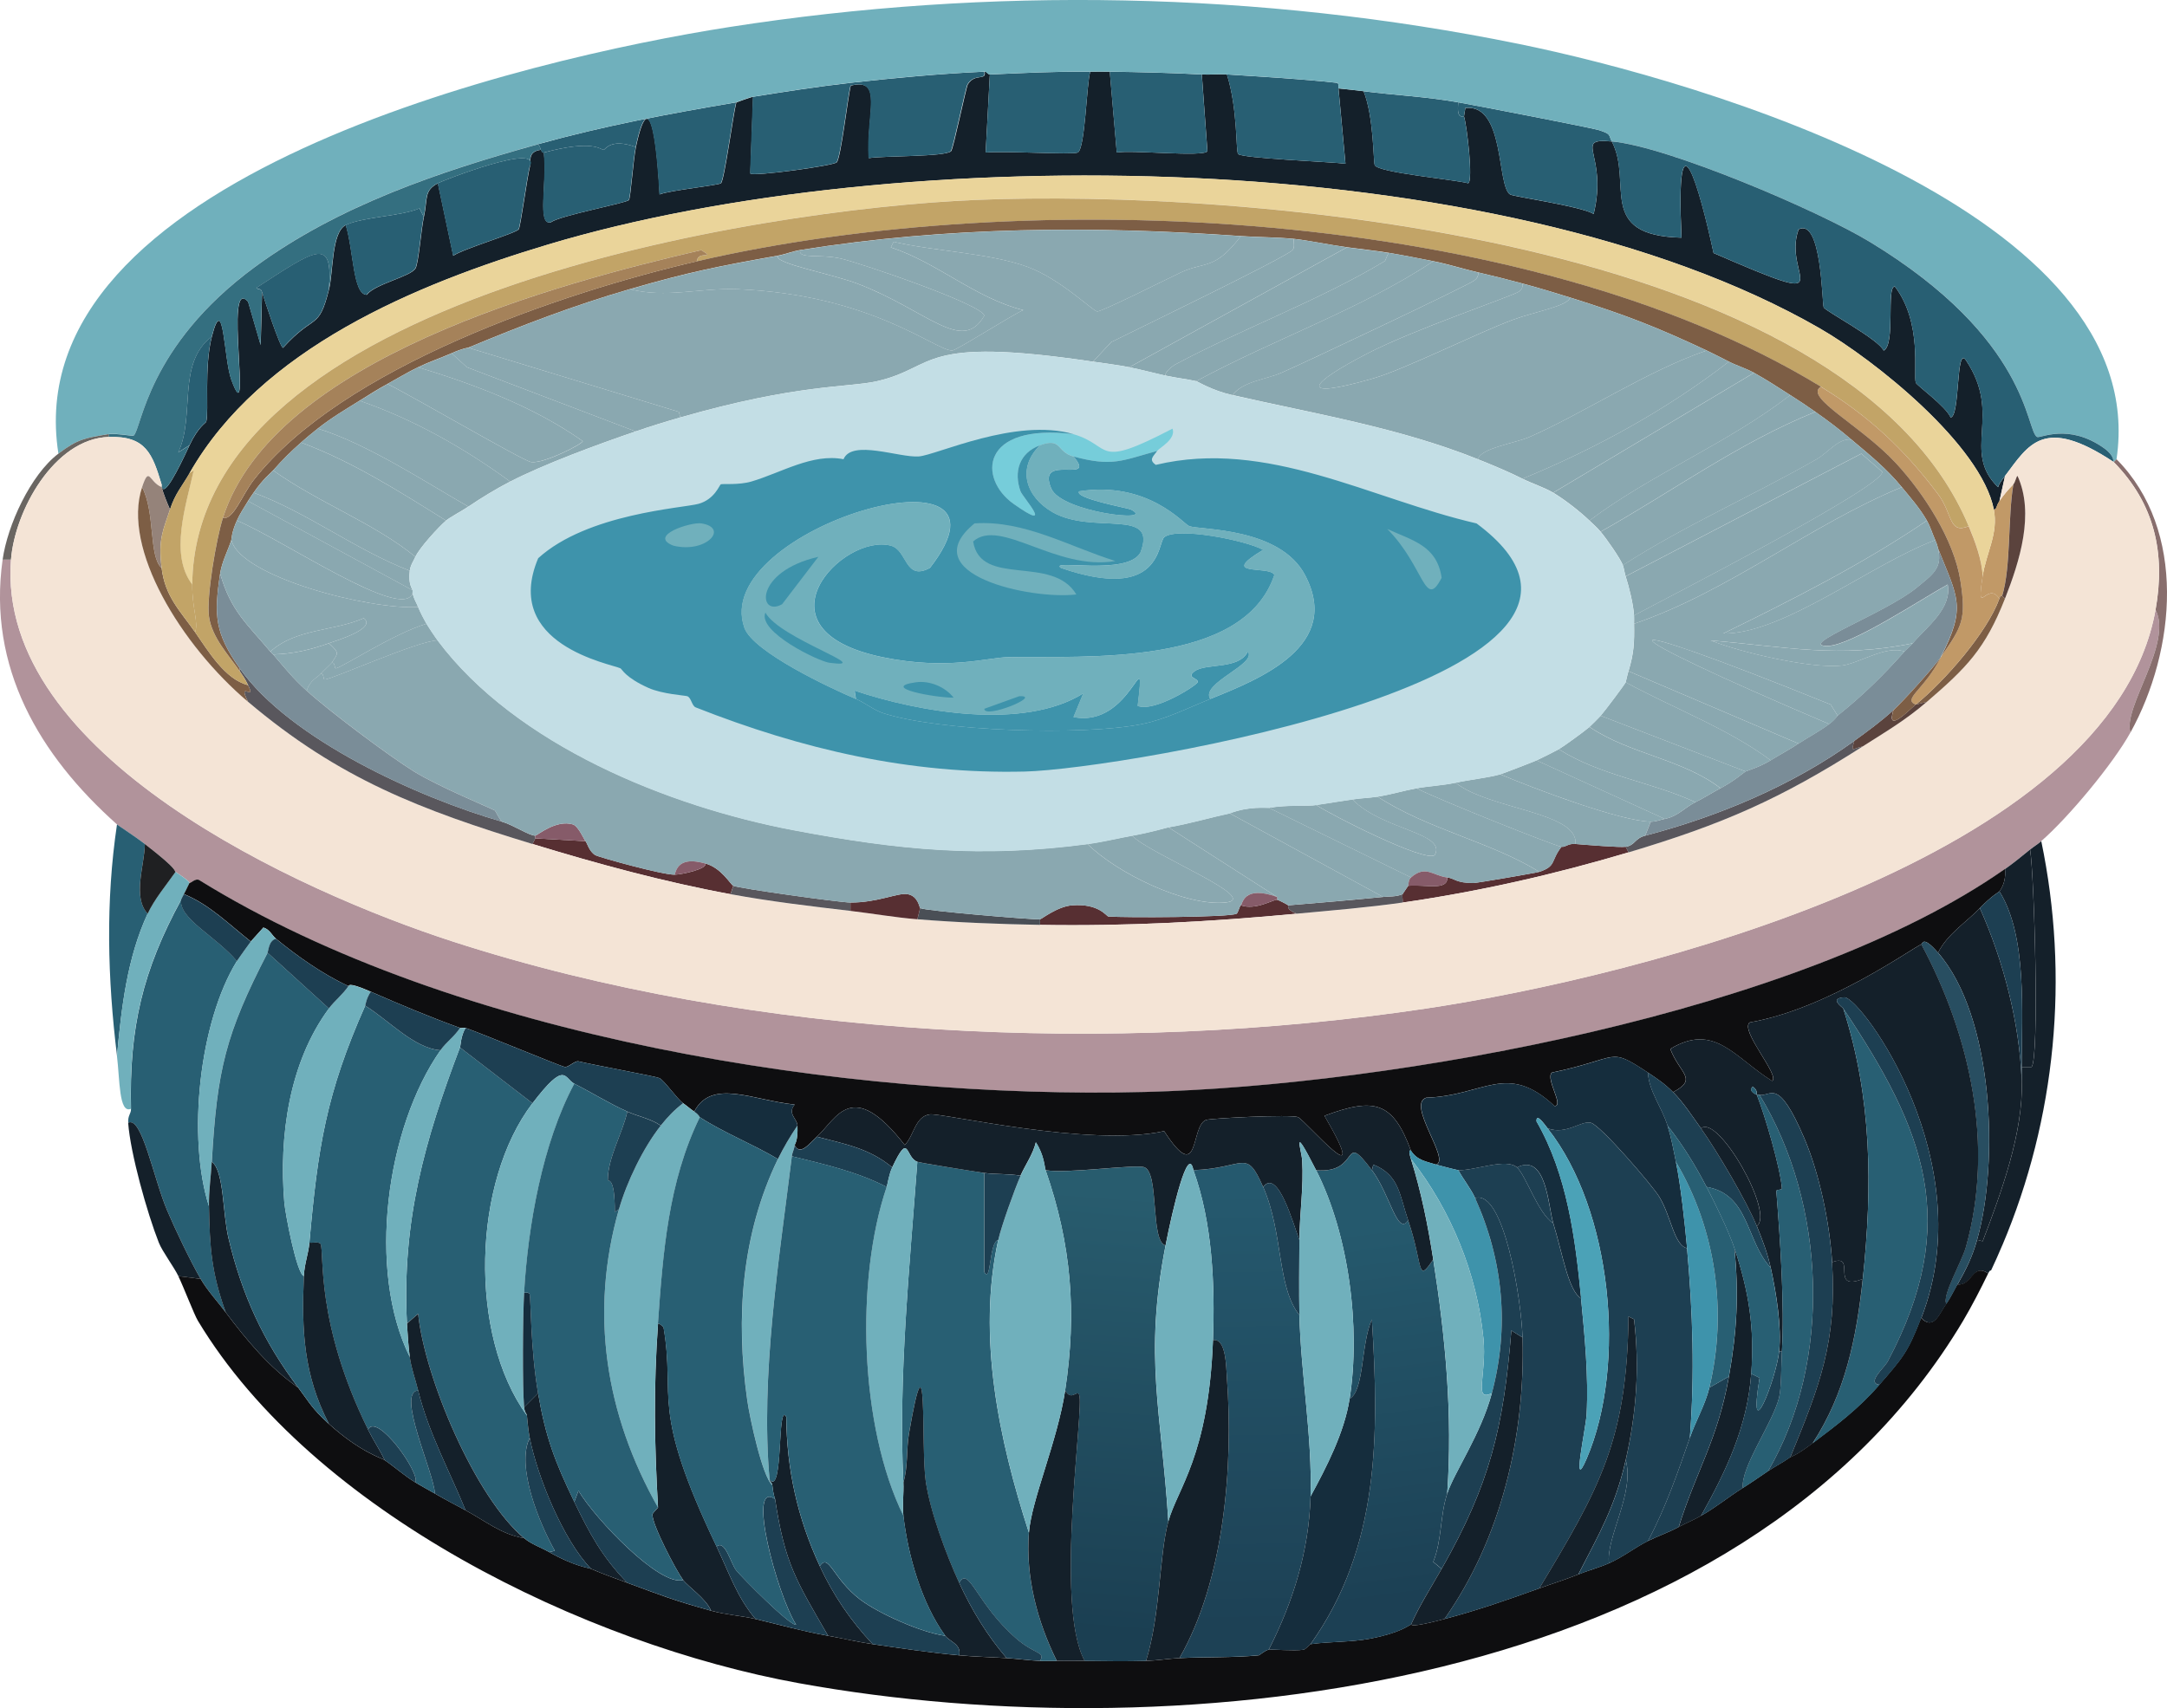 <svg xmlns="http://www.w3.org/2000/svg" xmlns:xlink="http://www.w3.org/1999/xlink" id="Layer_2" data-name="Layer 2" viewBox="0 0 388.02 305.94"><defs><style>      .cls-1 {        fill: #59575d;      }      .cls-1, .cls-2, .cls-3, .cls-4, .cls-5, .cls-6, .cls-7, .cls-8, .cls-9, .cls-10, .cls-11, .cls-12, .cls-13, .cls-14, .cls-15, .cls-16, .cls-17, .cls-18, .cls-19, .cls-20, .cls-21, .cls-22, .cls-23, .cls-24, .cls-25, .cls-26, .cls-27, .cls-28, .cls-29, .cls-30, .cls-31, .cls-32, .cls-33 {        stroke-width: 0px;      }      .cls-2 {        fill: #c19967;      }      .cls-3 {        fill: #5b433d;      }      .cls-4 {        fill: #572f32;      }      .cls-5 {        fill: #7d5e45;      }      .cls-6 {        fill: #0e0e10;      }      .cls-7 {        fill: #14202a;      }      .cls-8 {        fill: #3e93ab;      }      .cls-9 {        fill: #95837a;      }      .cls-10 {        fill: url(#linear-gradient);      }      .cls-11 {        fill: #b1939b;      }      .cls-12 {        fill: #346f80;      }      .cls-13 {        fill: #ead49a;      }      .cls-14 {        fill: #886e6d;      }      .cls-15 {        fill: #1d3f52;      }      .cls-16 {        fill: #c2a467;      }      .cls-17 {        fill: #f4e4d6;      }      .cls-18 {        fill: #1f2022;      }      .cls-19 {        fill: #6a6662;      }      .cls-20 {        fill: #284e61;      }      .cls-21 {        fill: #c3dee5;      }      .cls-22 {        fill: #70b0bc;      }      .cls-23 {        fill: #7a8d98;      }      .cls-24 {        fill: #8aa8b0;      }      .cls-25 {        fill: url(#linear-gradient-2);      }      .cls-26 {        fill: url(#linear-gradient-3);      }      .cls-27 {        fill: #76cdda;      }      .cls-28 {        fill: #865b69;      }      .cls-29 {        fill: #4a4f56;      }      .cls-30 {        fill: #152d3d;      }      .cls-31 {        fill: #285f73;      }      .cls-32 {        fill: #a5825a;      }      .cls-33 {        fill: #4ba2b7;      }    </style><linearGradient id="linear-gradient" x1="200.36" y1="213.51" x2="194.23" y2="292.17" gradientUnits="userSpaceOnUse"><stop offset="0" stop-color="#285c6e"></stop><stop offset="1" stop-color="#1b3f52"></stop></linearGradient><linearGradient id="linear-gradient-2" x1="221.79" y1="213.25" x2="223.13" y2="291.14" gradientUnits="userSpaceOnUse"><stop offset="0" stop-color="#25596e"></stop><stop offset="1" stop-color="#1d4155"></stop></linearGradient><linearGradient id="linear-gradient-3" x1="240.4" y1="220.41" x2="249.26" y2="286.73" gradientUnits="userSpaceOnUse"><stop offset="0" stop-color="#25596d"></stop><stop offset="1" stop-color="#1c4054"></stop></linearGradient></defs><g id="Layer_1-2" data-name="Layer 1"><g><path class="cls-7" d="M177.24,13.34l-.75,13.98c3.24-.33,15.48.44,16.48,0,1.35-.6,1.58-12.37,2.25-14.48,1.16,0,2.33-.02,3.5,0q.62,7.24,1.25,14.48c2.4-.52,15.71.87,16.23-.25q-.5-6.87-1-13.73c1.49.08,3.01-.1,4.49,0,1.95,6.16,1.58,13.64,2,14.23.56.79,16.87,1.43,19.23,1.75q-.62-6.74-1.25-13.48c1.55.17,2.91.29,4.49.5,1.83,4.46,1.74,12.62,2,13.23.57,1.35,14.25,2.58,16.73,3.25.94-.36-.22-10.35-.75-11.98l.25-1.5c7.1-.77,5.6,13.89,7.99,15.48.64.43,12.5,2.05,14.98,3.5,2.62-10.76-3.84-13.61,3.25-12.98,3.86,7.37-2.94,16.84,12.48,17.23-1.1-24.07,3.22-9,5.74,2.75,24,10.42,12.16,4.15,15.23-4.24,4.13-2.12,4.19,13.22,4.49,13.98.24.62,9.81,5.68,10.74,7.74,2.17-1.1.42-11.51,2-11.49,4.96,6.52,3.27,15.7,3.75,17.23.16.5,5.39,4.22,6.24,6.24,1.73-.24.92-13.01,2.75-10.24,6.6,9.85-.89,16.25,5.74,22.72.27-.82.75-1.33,1.25-2l-1,4.49c-.65.93-.44,1.52-1,1.5-2.25-11.5-21.34-26.79-31.21-32.46-57.52-33.06-165.38-33.69-227.7-14.98-23.69,7.11-51.45,18.62-64.17,40.95-1.36,2.39-2.56,3.61-3.5,6.49-.54-1.22-1.15-2.72-1.5-3.99-.04-.16.05-.35,0-.5.17,2.99,2.99-2.68,4.99-6.99,1.57-3.37,2.93-3.99,3-4.24.51-1.93-.41-9.72,1-15.23,2.15-8.38,2.12,4.01,3.5,7.74,3.9,10.58-1.45-19.1,3-13.98l2.25,7.74.25-9.49c.36,1.21,3.21,9.94,3.75,9.99,5.69-6.3,6.36-2.96,8.24-10.49.76-3.03.44-10.27,3-11.49,1.41,4.53,1.27,12.44,3.75,12.48,1.51-1.96,7.89-3.25,8.74-4.74.56-.98,1.01-7.04,1.5-9.24.71-3.22-.05-4.66,2.5-5.99l2.75,12.98c1.78-1.25,11.26-4.05,11.73-4.74.32-.47,1.51-9.3,2-11.24.22-.87-.5-2.71,2-3,.25.71.5.46.5.5.61,5.53-1.26,13.13,1.25,12.48,1.79-1.27,13.53-3.42,13.98-3.99.3-.39.79-7.33,1.25-9.49,2.81-13.18,3.96,3,4.24,8.49,1.94-.75,10.54-1.63,10.99-2,.62-.51,2.18-12.34,2.75-14.48.16-.03,2.34-.89,3-1l-.5,13.73c.51.6,14.97-1.4,15.48-2,.76-.88,1.93-11.27,2.5-13.73,5.97-1.53,2.72,5.13,3.25,12.98,2.52-.43,13.79-.22,14.73-1.25.42-.46,2.67-11.46,3-11.98,1.3-2.06,3.34-.55,3-2.25.47-.02.53.52,1,.5Z"></path><path class="cls-31" d="M239.66,15.84q.62,6.74,1.25,13.48c-2.35-.31-18.67-.96-19.23-1.75-.41-.59-.05-8.07-2-14.23,6.51.42,13.25.79,19.72,1.5.42.05.2.99.25,1Z"></path><path class="cls-31" d="M288.6,25.33c-7.09-.63-.62,2.22-3.25,12.98-2.48-1.45-14.34-3.07-14.98-3.5-2.39-1.59-.89-16.25-7.99-15.48l-.25,1.5c-.05-.16-1.4.82-1-2.5,3.77.68,24,4.59,25.22,4.99,2.21.74,1.62.79,2.25,2Z"></path><path class="cls-31" d="M195.22,12.84c-.67,2.11-.9,13.88-2.25,14.48-1,.44-13.24-.33-16.48,0l.75-13.98c6.9-.29,10.78-.53,17.98-.5Z"></path><path class="cls-31" d="M131.8,18.34c-.57,2.14-2.12,13.97-2.75,14.48-.45.37-9.05,1.25-10.99,2-.29-5.49-1.44-21.67-4.24-8.49-4.53-1.65-5.43.49-5.74.5-.55.02-1.77-1.9-10.74.5,0-.04-.25.21-.5-.5-.17-.48-.13-.58-.5-1,11.99-3.33,23.22-5.41,35.45-7.49Z"></path><path class="cls-31" d="M261.13,18.34c-.41,3.32.95,2.34,1,2.5.53,1.64,1.69,11.63.75,11.98-2.48-.66-16.16-1.9-16.73-3.25-.26-.62-.16-8.77-2-13.23,5.72.74,11.21.96,16.98,2Z"></path><path class="cls-31" d="M215.19,13.34q.5,6.87,1,13.73c-.52,1.12-13.83-.27-16.23.25q-.62-7.24-1.25-14.48c5.59.08,10.89.2,16.48.5Z"></path><path class="cls-31" d="M176.24,12.84c.35,1.69-1.7.19-3,2.25-.33.52-2.58,11.53-3,11.98-.94,1.03-12.21.82-14.73,1.25-.52-7.85,2.72-14.51-3.25-12.98v-.5c7.97-.89,15.95-1.63,23.97-2Z"></path><path class="cls-31" d="M152.28,14.84v.5c-.57,2.46-1.74,12.86-2.5,13.73-.51.59-14.97,2.59-15.48,2l.5-13.73c5.87-.93,11.56-1.83,17.48-2.5Z"></path><path class="cls-31" d="M94.85,29.82c-.49,1.93-1.68,10.76-2,11.24-.47.7-9.95,3.5-11.73,4.74l-2.75-12.98c.83-.44,18.69-7.46,16.48-3Z"></path><path class="cls-31" d="M113.83,26.33c-.46,2.15-.94,9.1-1.25,9.49-.45.57-12.19,2.73-13.98,3.99-2.51.64-.64-6.95-1.25-12.48,8.97-2.4,10.19-.48,10.74-.5.31,0,1.21-2.15,5.74-.5Z"></path><path class="cls-31" d="M75.87,38.81c-.48,2.2-.94,8.26-1.5,9.24-.85,1.49-7.23,2.78-8.74,4.74-2.48-.04-2.33-7.96-3.75-12.48,3.12-1.48,10.04-1.59,13.23-3l.75,1.5Z"></path><path class="cls-2" d="M360.5,86.75c-1.01,6.04-.41,14.76-2,19.97-.01.03-.24-.21-.5.5-2.22-3.36-4.18,3.83-3-3.99.65-4.29,2.85-7.63,2-11.98.56.02.35-.56,1-1.5.82-1.19,1.48-1.95,2.5-3Z"></path><g><path class="cls-22" d="M378.98,82.25l-.5.5c-.11-.11.17-1.13-1.75-2.5-6.4-4.54-11.43-1.68-11.98-2-2.04-1.19-1.26-17.55-29.96-34.95-9.19-5.57-36.2-17.09-46.19-17.98-.63-1.2-.03-1.26-2.25-2-1.22-.41-21.44-4.31-25.22-4.99-5.76-1.04-11.26-1.26-16.98-2-1.58-.2-2.95-.33-4.49-.5-.05,0,.17-.95-.25-1-6.47-.71-13.22-1.08-19.72-1.5-1.49-.1-3,.08-4.49,0-5.59-.3-10.89-.42-16.48-.5-1.16-.02-2.33,0-3.5,0-7.2-.03-11.08.21-17.98.5-.47.02-.53-.52-1-.5-8.01.37-15.99,1.1-23.97,2-5.91.66-11.61,1.56-17.48,2.5-.66.1-2.84.97-3,1-12.23,2.08-23.46,4.16-35.45,7.49-17.67,4.91-35.73,10.98-50.68,21.97-19.36,14.23-20.26,29-21.72,30.21-.17.14-3.24-.46-4.49-.25-4.24.72-5.49.84-8.99,3.5C2.69,31.83,94.72,10.45,130.55,4.85c46.69-7.29,94.97-6.43,141.32,3,32.59,6.63,113.7,30.17,107.11,74.4Z"></path><path class="cls-31" d="M378.48,82.75c-12.58-8.34-15.22-3.12-19.47,2.5-.5.66-.98,1.18-1.25,2-6.63-6.47.86-12.87-5.74-22.72-1.83-2.77-1.01,9.99-2.75,10.24-.85-2.02-6.09-5.74-6.24-6.24-.48-1.53,1.22-10.7-3.75-17.23-1.58-.03.18,10.39-2,11.49-.93-2.06-10.49-7.12-10.74-7.74-.3-.76-.36-16.1-4.49-13.98-3.07,8.4,8.77,14.66-15.23,4.24-2.53-11.75-6.84-26.82-5.74-2.75-15.42-.39-8.62-9.85-12.48-17.23,9.99.89,37,12.4,46.19,17.98,28.7,17.41,27.92,33.77,29.96,34.95.55.32,5.58-2.54,11.98,2,1.92,1.36,1.64,2.39,1.75,2.5Z"></path><path class="cls-12" d="M96.35,25.83c.37.42.33.52.5,1-2.49.28-1.78,2.12-2,3,2.22-4.46-15.65,2.56-16.48,3-2.54,1.34-1.79,2.77-2.5,5.99l-.75-1.5c-3.2,1.41-10.11,1.51-13.23,3-2.56,1.21-2.24,8.46-3,11.49.8-9.55-2.33-7.16-12.98-.25.4.43.77-.02,1,.75l-.25,9.49-2.25-7.74c-4.45-5.11.9,24.56-3,13.98-1.37-3.73-1.35-16.12-3.5-7.74-6.31,4.81-2.9,14.14-5.99,20.72l2-1.25c-2,4.31-4.82,9.98-4.99,6.99-1.64-5.42-2.79-8.73-9.49-8.49v-.5c1.26-.21,4.32.39,4.49.25,1.46-1.21,2.36-15.98,21.72-30.21,14.96-10.99,33.02-17.06,50.68-21.97Z"></path><path class="cls-31" d="M58.9,51.79c-1.88,7.53-2.55,4.18-8.24,10.49-.53-.04-3.38-8.78-3.75-9.99-.23-.77-.59-.32-1-.75,10.65-6.91,13.78-9.3,12.98.25Z"></path><path class="cls-31" d="M37.92,60.28c-1.41,5.51-.49,13.3-1,15.23-.07.25-1.43.88-3,4.24l-2,1.25c3.09-6.58-.32-15.91,5.99-20.72Z"></path></g><path class="cls-4" d="M282.11,151.16c1.95.16,8.06.66,8.99.5l.5,1c-13.24,3.95-26.77,7.02-40.45,8.99.07-.47-.11-1.09,0-1.5.02-.09.86-1.26,1-1.5,3.13-.27,7.15.95,6.99-1.5,1.22.14,1.66,1.04,4.74,1,.6,0,11.17-1.81,11.73-2,3.12-1,2-1.96,3.99-4.49.76.12,1.1-.62,2.5-.5Z"></path><path class="cls-4" d="M230.67,162.15c.09.06-.57.64,1.5,1.5-15.33,1.44-30.55,2.27-45.94,2v-1c.31-.04,3.11-2.3,5.74-2.5,4.82-.37,6.14,1.97,6.49,2,2.91.23,21.79.17,22.97-.5.26-.14.51-1.34.75-1.5,2.7.93,5.78-1.05,6.49-1,.21.02,1.68.77,2,1Z"></path><path class="cls-4" d="M104.84,150.66c.29.29.63,1.84,1.75,2.5.63.37,12.05,3.55,14.23,3.5,1.33-.03,5.87-1.03,5.49-2,2.85.77,4.48,3.74,4.99,3.99l-.5,1.5c-11.94-2.2-23.85-5.44-35.45-8.99l.5-1,8.99.5Z"></path><g><path class="cls-11" d="M1.97,100.23c-2.7,34.99,51.67,59.51,79.15,68.41,53.98,17.49,118.41,20.34,174.27,11.98,37.58-5.62,122.6-26.78,130.58-71.41,3.13,6.04-5.95,17.59-4.49,21.97-3.11,5.63-11.15,15.28-15.98,19.47-.6.52-1.38,1-2,1.5-1.42,1.15-3.01,2.46-4.49,3.5-36.8,25.82-109.66,38.83-154.05,39.95-53.19,1.34-123.48-9.58-169.28-37.95-.66-.41-1.57.61-1.75.5-.13-.09.55.05-2.5-2-.31-.21.7-.2-5.49-4.99-1.46-1.13-4.77-3.29-4.99-3.5C7.05,135.27-2.25,119.55.47,100.23h1.5Z"></path><path class="cls-14" d="M381.48,131.19c-1.46-4.38,7.62-15.93,4.49-21.97,1.8-10.08-.14-18.99-7.49-26.47l.5-.5c12.65,12.74,10.62,34.24,2.5,48.94Z"></path><path class="cls-19" d="M19.45,77.76v.5c-9.8.35-16.81,13.29-17.48,21.97H.47c.86-6.13,4.98-15.18,9.99-18.98,3.5-2.65,4.75-2.78,8.99-3.5Z"></path><path class="cls-17" d="M19.45,78.26c6.7-.24,7.85,3.06,9.49,8.49.05.15-.04.34,0,.5-2.27-.95-2.19-3.93-3.5,0-3.64,10.96,6.98,28.3,18.98,38.45,16.33,13.82,30.87,19.34,50.93,25.47,11.61,3.54,23.52,6.79,35.45,8.99,7.1,1.31,14.3,2.16,21.47,3,3.97.46,8.01,1.18,11.98,1.5,7.28.58,14.67.87,21.97,1,15.39.27,30.61-.56,45.94-2,6.32-.59,12.7-1.09,18.98-2,13.68-1.97,27.21-5.04,40.45-8.99,16.87-5.03,27.16-9.54,41.95-18.98,4.21-2.69,7.64-4.68,11.49-7.99,7.14-6.14,10.44-9.45,13.98-18.48,2.64-6.71,5.32-15.24,2.25-21.97-.21-.02-.38,1.11-.75,1.5-1.01,1.05-1.67,1.81-2.5,3l1-4.49c4.25-5.62,6.9-10.83,19.47-2.5,7.35,7.47,9.29,16.38,7.49,26.47-7.98,44.62-93,65.79-130.58,71.41-55.87,8.36-120.29,5.5-174.27-11.98C53.64,159.74-.73,135.22,1.97,100.23c.67-8.68,7.68-21.62,17.48-21.97Z"></path><path class="cls-9" d="M28.94,87.25c.34,1.27.96,2.77,1.5,3.99-1.25,3.84-2.13,5.25-1.5,10.49-2.34-2.06-1.12-9.99-3.5-14.48,1.31-3.93,1.22-.95,3.5,0Z"></path><path class="cls-1" d="M89.86,147.17c2.06.59,4.99,2.56,5.99,2.5v.5l-.5,1c-20.07-6.13-34.6-11.65-50.93-25.47-2.03-4.07,1.55.17,0-3-.54-1.11-.82-1.51-1.5-2.5v-.5c8.98,12.79,32.28,23.26,46.94,27.46Z"></path><path class="cls-1" d="M333.54,133.69c-14.78,9.44-25.08,13.94-41.95,18.98l-.5-1c1.75-.3,1.57-1.49,3.5-2,12.96-3.4,26.32-8.93,37.45-16.98-.66,2.27-.33,1.35,1.5,1Z"></path><path class="cls-5" d="M28.94,101.73c.62,5.14,3.32,7.68,5.99,11.49,2.33,3.33,5.35,8.47,9.49,9.49,1.55,3.17-2.03-1.08,0,3-12-10.15-22.62-27.49-18.98-38.45,2.38,4.49,1.16,12.42,3.5,14.48Z"></path><path class="cls-3" d="M359.01,107.22l-.5-.5c1.59-5.22.99-13.94,2-19.97.37-.39.54-1.51.75-1.5,3.07,6.73.39,15.26-2.25,21.97Z"></path><path class="cls-29" d="M186.23,164.65v1c-7.3-.13-14.69-.42-21.97-1l.5-2c.96.5,20.4,2.12,21.47,2Z"></path><path class="cls-1" d="M152.28,161.65v1.5c-7.17-.84-14.37-1.69-21.47-3l.5-1.5c.95.46,19.11,2.99,20.97,3Z"></path><path class="cls-5" d="M359.01,107.22c-3.55,9.02-6.85,12.34-13.98,18.48l-2,.5c5.09-4.11,12.77-12.88,14.98-18.98.26-.71.49-.47.5-.5l.5.5Z"></path><path class="cls-1" d="M251.15,160.15c-.11.41.07,1.03,0,1.5-6.28.9-12.66,1.41-18.98,2-2.07-.86-1.41-1.44-1.5-1.5,5.66-.46,11.32-.94,16.98-1.5,1.2-.12,2.34,0,3.5-.5Z"></path><path class="cls-3" d="M345.02,125.7c-3.84,3.31-7.28,5.3-11.49,7.99-1.83.35-2.15,1.28-1.5-1,2.4-1.74,4.8-3.49,6.99-5.49-1.37,4.34,2.86-.08,3.99-1l2-.5Z"></path></g><path class="cls-28" d="M104.84,150.66l-8.99-.5v-.5c.36-.02,3.73-2.92,6.74-2,.97.3,2.04,2.79,2.25,3Z"></path><g><path class="cls-31" d="M42.42,172.14c-6.75,10.92-8.94,31.63-4.99,43.94.13,7.29.44,11.89,3,18.98-1.49-1.98-3.23-3.83-4.49-5.99-1.81-3.1-4.56-8.86-5.99-12.23-2.48-5.84-4.53-17-6.99-15.73-.1-1.34.52-1.63.5-2.5-.34-14.54,2.1-24.79,8.99-37.45-.41,3.41,6.15,6.46,9.99,10.99Z"></path><path class="cls-7" d="M358.51,223.07c-.6,1.42-1.34,3.11-2,4.49-.02.03-.16-.2-.5.5-2.86-1.86-2.84,2.33-5.49,2,1.58-2.81,2.6-4.86,3.5-7.99l1,.25c3.29-8.61,7.31-19.54,6.99-28.71v-2.5h1.75c1.45-1.32.5-34.53-.25-38.95.62-.5,1.4-.98,2-1.5,5.04,24.23,2.66,49.6-6.99,72.41Z"></path><path class="cls-31" d="M25.94,151.16c-.04,3.75-2.28,9.49.5,12.48-3.69,7.94-4.69,16.88-5.49,25.47-1.69-13.83-2.06-27.65,0-41.45.23.2,3.54,2.37,4.99,3.5Z"></path><path class="cls-22" d="M33.93,158.15c-.35.66-.62,1.36-1,2-.31.54-.37.76-.5,1-6.89,12.66-9.33,22.91-8.99,37.45-2.16.92-1.98-5.27-2.5-9.49.8-8.59,1.81-17.53,5.49-25.47,1.2-2.59,3.36-5.14,4.99-7.49,3.05,2.05,2.36,1.91,2.5,2Z"></path><path class="cls-7" d="M35.93,229.06l-3.99-.5c-.82-1.69-2.87-4.4-3.5-5.99-2.07-5.24-5.1-16-5.49-21.47,2.46-1.27,4.51,9.89,6.99,15.73,1.43,3.37,4.18,9.13,5.99,12.23Z"></path><path class="cls-6" d="M356.01,228.06c-1.33,2.75-2.94,5.87-4.49,8.49-39.45,66.22-139.84,77.38-208.48,64.92-38.19-6.93-86.97-30.58-107.61-64.92-.67-1.11-2.56-6.06-3.5-7.99l3.99.5c1.27,2.17,3,4.01,4.49,5.99,3.71,4.92,7.76,9.86,12.98,13.48,2.02,2.67,2.45,3.75,5.49,6.49,5.63,5.08,9.49,6.16,9.99,6.49,1.86,1.27,3.53,2.8,5.49,3.99,1.16.71,2.33,1.32,3.5,2,1.89,1.1,3.58,1.97,5.49,3,3.42,1.82,6.45,4.36,10.49,4.99,1.34,1.11,3.01,1.65,4.49,2.5,4.49,2.55,7.07,2.81,7.49,3,2.23.96,4.23,1.66,6.49,2.5,6.19,2.29,8.31,3.15,14.98,4.99,2.76.76,5.38.89,7.99,1.5,4.46,1.05,8.4,2.19,12.98,3,2.71.47,5.21,1.09,7.99,1.5,5.16.75,10.28,1.52,15.48,2,2.84.26,5.65.32,8.49.5,2.02.12,3.94.41,5.99.5,1,.04,2-.03,3,0,1.67.05,3.34-.02,4.99,0,3.65.04,7.34.1,10.99,0,2.04-.06,4.03-.4,5.99-.5,4.67-.23,9.58-.05,14.23-.5.1,0,1.18-.94,1.75-1,.81-.09,4.48.24,6.24,0,.33-.04,1.17-.99,1.25-1,3.47-.5,7.22-.32,10.74-1,5.43-1.04,6.87-2.41,7.24-2.5.31-.07-.44.7,5.99-1,5.98-1.58,11.18-3.4,16.98-5.49,2.39-.87,4.58-1.53,6.99-2.5,1.78-.71,3.72-1.22,5.49-2,2.5-1.09,4.65-2.83,6.99-3.99,1.8-.9,3.62-1.49,5.49-2.5,1.31-.71,2.64-1.24,3.99-2,2.73-1.54,4.91-3.38,7.49-4.99,1.6-1,2.95-1.96,4.49-3,1.29-.87,2.68-1.56,3.99-2.5.19-.14.96-.21,3.99-2.5,4.44-3.34,8.31-6.25,11.98-10.49,4.28-4.93,5.1-5.83,7.49-11.98,2.25,2.34,3.28-.82,4.49-2.5.66-.9,1.41-2.45,2-3.5,2.65.33,2.64-3.86,5.49-2Z"></path><path class="cls-6" d="M359.01,155.66c.15,1.41-.13,2.85-1,3.99-.14.18-1.28.69-3.5,3-2.51,2.61-5.8,4.62-7.49,7.99-2.75-3.16-2.75-1.6-3-1.5-1.58.63-16.65,11.54-30.71,13.98-1.89,1.37,5.49,9.54,3.99,10.49-6.75-4.23-10.31-10.51-18.23-5.74,1.67,4.41,5.05,5.36.5,7.74-1.43-1.45-2.8-2.38-4.49-3.5-7.26-4.76-4.75-2.61-17.23,0-1.13,1.2,2.22,5.93.5,5.99-8.58-8-12.61-1.82-22.97-1.5-3.6,1.18,4.42,11.2,1.75,11.98-1.73-.54-3.42-.76-4.49-2.5-3.23-8.78-6.54-9.57-15.48-6.24,8.95,15.45-3.34.87-4.74.25-1.2-.53-15.7.2-16.48.5-2.84,1.08-1.03,11.96-7.49,2-13.32,2.96-39.73-3.29-41.95-3-2.65.36-2.83,3.8-4.49,5.49-9.48-12.17-12.19-4.76-15.73-1.5-1.41,1.3-3.03,3.48-3.99,1.5.02-.18.6-.66.5-3.5-.05-1.25-1.86-2.09-.5-3.75-7.4-.74-14.86-4.73-17.98,1.25-.72-.47-1.29-1.01-2-1.5-1.07-.74-3.37-4.09-4.24-4.49-.67-.31-11.61-2.31-14.48-3-.65-.16-1.85,1.15-2.5,1-.93-.22-14.36-5.79-17.73-6.99-.24-.09-.76.09-1,0-5.31-1.92-10.81-4.22-15.98-6.49-4.49-1.98-3.79-.9-3.99-1-4.71-2.18-9.26-5.44-12.98-8.49-.69-.57-1.14-1.69-2.25-2-.75.83-1.49,1.66-2.25,2.5-3.89-3.05-7.37-6.61-11.98-8.49.37-.64.65-1.34,1-2,.18.12,1.09-.91,1.75-.5,45.8,28.37,116.09,39.29,169.28,37.95,44.39-1.12,117.25-14.13,154.05-39.95Z"></path><path class="cls-7" d="M362,191.11c0-9.72,1.03-23.45-3.99-31.46.87-1.14,1.15-2.58,1-3.99,1.48-1.04,3.08-2.35,4.49-3.5.75,4.42,1.7,37.63.25,38.95h-1.75Z"></path><path class="cls-18" d="M31.43,156.16c-1.64,2.35-3.79,4.9-4.99,7.49-2.78-2.99-.54-8.73-.5-12.48,6.2,4.79,5.18,4.79,5.49,4.99Z"></path><path class="cls-22" d="M49.41,168.14c-1.28.36-1.3,2.11-1.5,2.5-7.51,14.57-9.06,20.97-9.99,37.45-.15,2.71-.55,5.22-.5,7.99-3.95-12.31-1.76-33.02,4.99-43.94.19-.31,2.35-3.34,2.5-3.5.75-.83,1.49-1.66,2.25-2.5,1.11.31,1.55,1.43,2.25,2Z"></path><path class="cls-7" d="M53.4,248.54c-5.22-3.62-9.27-8.56-12.98-13.48-2.56-7.08-2.87-11.68-3-18.98-.05-2.77.35-5.28.5-7.99,2.22,1.63,1.9,9.15,3,13.73,2.42,10.16,6.25,18.47,12.48,26.72Z"></path><path class="cls-15" d="M44.91,168.64c-.14.16-2.31,3.19-2.5,3.5-3.84-4.52-10.4-7.58-9.99-10.99.13-.23.19-.46.5-1,4.61,1.88,8.09,5.44,11.98,8.49Z"></path><path class="cls-7" d="M354.51,162.65c4.22,9.41,7.13,20.63,7.49,30.96.32,9.17-3.7,20.1-6.99,28.71l-1-.25c3.98-13.93,2.92-40.07-6.99-51.43,1.69-3.37,4.98-5.38,7.49-7.99Z"></path><path class="cls-20" d="M347.02,170.64c9.91,11.37,10.97,37.5,6.99,51.43-.89,3.12-1.92,5.18-3.5,7.99-.59,1.04-1.34,2.59-2,3.5-.9-1.39,2.74-7.55,3.5-10.24,5.09-18.18.79-37.81-7.99-54.18.25-.1.24-1.66,3,1.5Z"></path><path class="cls-15" d="M362,191.11v2.5c-.36-10.33-3.27-21.55-7.49-30.96,2.22-2.31,3.36-2.81,3.5-3,5.02,8.01,3.99,21.74,3.99,31.46Z"></path><path class="cls-15" d="M302.08,223.57c1.02,11.32,1.4,22.6.5,33.96-2.2,6.35-4.34,12.51-7.49,18.48-2.34,1.16-4.49,2.9-6.99,3.99-.57-4.6,4.65-12.66,3-18.48,1.91-8.4,2.51-16.64,1.5-25.22l-1-.5c-.24,22.04-5.16,30.74-15.98,48.69-5.8,2.1-10.99,3.91-16.98,5.49,10.18-14.45,14.5-32.86,13.98-50.43-.19-6.64-3.32-26.59-8.49-24.97-.75-1.67-2.13-3.36-3-4.99,3.15.06,8.52-2.23,10.49-.5,1.6,1.4,3.79,8.29,6.49,9.99,1.72,5.62,2.68,12.08,4.99,13.48.66,6.88,1.35,13.8,1,20.72-.12,2.48-2.81,14.52,0,7.99,7.23-16.83,4.53-44.61-6.99-59.17,3.43,1.22,5.92-1.44,7.74-1,1.71.42,10.96,11.15,12.23,13.23,2.15,3.5,2.63,8.68,4.99,9.24Z"></path><path class="cls-7" d="M348.52,233.56c-1.22,1.67-2.24,4.84-4.49,2.5,10.83-27.9-10.62-57.17-13.73-57.43-2.96.14-.3,1.84-.25,2,5.13,15.96,5.26,31.83,3.5,48.44-6.02,2.38-.95-4.71-5.49-3-.43-6.94-2.24-15.77-4.99-22.22-4.74-11.08-5.92-7.41-7.99-7.74-.16-.03-.34.03-.5,0-.08-.02.29-.8-.75-1.5-.87.92.72,1.42.75,1.5,1.49,3.76,4.23,13.17,4.49,16.73.03.36-1.03.14-1,.5.68,8.52,1.5,20.52,1,28.71h-.5c.48-4.4-.52-10.57-1.5-14.98-.6-2.7-1.47-4.94-2.5-7.49,3.26-2.16-6.89-20.07-9.99-17.48-1.58-2.2-3.08-4.56-4.99-6.49,4.55-2.38,1.17-3.33-.5-7.74,7.92-4.77,11.47,1.51,18.23,5.74,1.49-.94-5.88-9.11-3.99-10.49,14.06-2.45,29.13-13.36,30.71-13.98,8.78,16.37,13.08,36,7.99,54.18-.75,2.69-4.39,8.84-3.5,10.24Z"></path><path class="cls-10" d="M208.7,223.07c-3.91,20.04-.73,29.69.5,49.44-1.66,6.1-1.4,16.6-3.99,24.97-3.65.1-7.34.04-10.99,0-5.51-9.94,0-45.51-1-47.69-.4-.88-1.4,1.23-2.5-.75,2.12-13.96,1.12-26.19-3.5-39.45,3.78.7,16.2-1.14,17.73-.5,2.64,1.1,1,13.29,3.75,13.98Z"></path><path class="cls-25" d="M226.18,212.58c3.65,8.36,2.43,17.89,6.49,22.97.27,10.71,2.32,21.74,2,32.46-.3,9.8-3.08,18.76-7.49,27.46-.57.06-1.65.99-1.75,1-4.65.45-9.56.27-14.23.5,8.02-14,9.66-34.36,8.49-50.18-.14-1.86-.12-7.2-2.5-6.74.38-9.92-.1-21.07-3.5-30.46,9.27-.33,9.39-4.08,12.48,3Z"></path><path class="cls-31" d="M176.24,210.09v17.73c1.25,2.19.83-5.39,2.5-5.74-3.81,17.35.13,35.81,5.49,52.43-.62,7.92,1.51,15.94,4.99,22.97-1-.03-2,.04-3,0,1.02-1.66-.89-1.09-4.24-3.99-7.13-6.17-8.48-13.16-10.24-9.99-2.31-5.02-5.24-12.85-5.99-18.23-.89-6.31.49-28.71-3-8.49-.48,2.77-.15,5.98-1,8.74-.92-18.9,1.12-38.55,2.5-57.43.57.21,10.14,1.73,11.98,2Z"></path><path class="cls-26" d="M245.65,209.59c3.27,4.36,4.54,11.86,6.49,8.99,2.75,7.99,1.5,11.56,4.49,6.99,2.18,13.91,3.51,27.84,2.5,41.95-1.3,3.98-.92,8.31-2.5,12.23l1.5,1.25c-1.88,3.31-3.94,6.5-5.49,9.99-.37.09-1.81,1.46-7.24,2.5-3.52.67-7.27.5-10.74,1,12.44-17.42,12.27-37.64,10.99-58.17-1.99,4.41-1.34,12.73-3.99,14.23,1.99-12.73-.1-29.36-5.99-40.95,8.14.71,4.42-7.41,9.99,0Z"></path><path class="cls-31" d="M95.35,197.6c-10.76,14.07-11.49,41.48-1,55.93.17,1.5.19,2.4.5,3.99-2.5,5.05,1.71,15.31,4.49,20.22l-1,.25c-1.49-.84-3.16-1.38-4.49-2.5-8.74-7.29-17.81-28.72-18.98-40.2l-2,1.75c-.94-18.28,3.16-32.73,9.49-49.44q6.49,4.99,12.98,9.99Z"></path><path class="cls-31" d="M78.87,188.12c-9.72,13.88-13.2,39.38-5.49,54.93.27,2.05,1.02,4.02,1.5,5.99-3.99.29,2.79,14.64,3,18.48-1.17-.68-2.33-1.29-3.5-2,.91-1.71-6.89-12.61-8.49-9.49-9.45-19.17-7.79-31.63-8.49-33.21-.22-.48-1.5-.17-2-.25,1.51-17.07,2.98-26.64,9.99-42.44,4.33,2.7,8.76,7.63,13.48,7.99Z"></path><path class="cls-31" d="M58.9,180.63c-7.16,9.69-8.96,22.99-7.99,34.7.17,2.07,2.22,12.82,3.5,13.23-.41,9.7-.07,17.65,4.49,26.47-3.04-2.74-3.48-3.83-5.49-6.49-6.24-8.25-10.06-16.55-12.48-26.72-1.09-4.58-.78-12.1-3-13.73.93-16.48,2.47-22.88,9.99-37.45l10.99,9.99Z"></path><path class="cls-31" d="M336.54,248.04c-3.68,4.24-7.55,7.15-11.98,10.49,5.86-8.99,7.87-18.93,8.99-29.46,1.76-16.61,1.63-32.47-3.5-48.44,14.69,21.92,21.11,38.38,7.99,63.17-.66,1.24-3.89,3.88-1.5,4.24Z"></path><path class="cls-30" d="M234.67,294.48c-.08.01-.92.95-1.25,1-1.76.24-5.44-.09-6.24,0,4.41-8.71,7.19-17.67,7.49-27.46,2.89-5.34,6.04-11.42,6.99-17.48,2.66-1.5,2-9.82,3.99-14.23,1.28,20.53,1.46,40.75-10.99,58.17Z"></path><path class="cls-7" d="M211.2,296.97c-1.96.1-3.95.44-5.99.5,2.6-8.36,2.34-18.87,3.99-24.97,1.59-5.86,7.2-11.64,7.99-32.46,2.38-.46,2.36,4.88,2.5,6.74,1.17,15.82-.47,36.19-8.49,50.18Z"></path><path class="cls-31" d="M316.56,263.52c-1.54,1.03-2.9,2-4.49,3-.44-3.68,5.39-11.72,6.49-16.23.42-1.72.37-6.12.5-8.24.5-8.19-.32-20.19-1-28.71-.03-.36,1.03-.14,1-.5-.27-3.56-3-12.96-4.49-16.73.16.03.34-.03.5,0,11.86,19.48,13.1,47.59,1.5,67.41Z"></path><path class="cls-7" d="M194.22,297.47c-1.66-.02-3.33.05-4.99,0-3.49-7.03-5.61-15.05-4.99-22.97.46-5.89,5.12-16.41,6.49-25.47,1.1,1.98,2.09-.13,2.5.75,1,2.18-4.51,37.75,1,47.69Z"></path><path class="cls-7" d="M128.31,277c2.16,4.5,3.64,9.09,6.99,12.98-2.61-.61-5.23-.73-7.99-1.5-.85-2.14-4.13-4.32-4.99-5.49-1.32-1.8-5.55-9.92-5.49-11.73,0-.28,1-1.17,1-1.25-.66-11.39-.81-21.57,0-32.96.31-.03.97.61,1,.75,2.18,12.86-2.51,14.16,9.49,39.2Z"></path><path class="cls-7" d="M171.75,283.49c2.24,4.86,4.98,9.41,8.49,13.48-2.84-.17-5.65-.24-8.49-.5.46-1.95-1.77-2.49-2.5-3.5-4.22-5.78-6.69-14.45-7.49-21.47-.21-1.83.09-4.06,0-5.99.85-2.76.52-5.97,1-8.74,3.48-20.22,2.11,2.18,3,8.49.76,5.38,3.68,13.21,5.99,18.23Z"></path><path class="cls-15" d="M328.05,226.07c.88,14.22-2.2,22.12-7.49,34.95-1.32.94-2.7,1.63-3.99,2.5,11.6-19.82,10.36-47.93-1.5-67.41,2.07.33,3.25-3.34,7.99,7.74,2.76,6.45,4.57,15.28,4.99,22.22Z"></path><path class="cls-7" d="M272.62,239.55c.51,17.58-3.8,35.98-13.98,50.43-6.43,1.7-5.68.93-5.99,1,1.56-3.48,3.61-6.68,5.49-9.99,8.61-15.15,11.08-25.21,12.48-42.69l2,1.25Z"></path><path class="cls-7" d="M65.89,256.03c.93,1.88,2.1,3.6,3,5.49-.49-.34-4.36-1.41-9.99-6.49-4.56-8.81-4.9-16.77-4.49-26.47.09-2.18.82-3.98,1-5.99.5.08,1.78-.23,2,.25.7,1.58-.96,14.04,8.49,33.21Z"></path><path class="cls-15" d="M344.03,236.05c-2.39,6.15-3.21,7.05-7.49,11.98-2.39-.36.84-3,1.5-4.24,13.12-24.78,6.7-41.24-7.99-63.17-.05-.16-2.71-1.86.25-2,3.11.25,24.56,29.53,13.73,57.43Z"></path><path class="cls-7" d="M291.09,261.52c-1.9,8.34-4.7,13.09-8.49,20.47-2.41.97-4.6,1.63-6.99,2.5,10.82-17.94,15.74-26.64,15.98-48.69l1,.5c1.02,8.58.42,16.81-1.5,25.22Z"></path><path class="cls-7" d="M313.57,246.04c-.71,9.52-4.45,17.34-8.99,25.47-1.35.76-2.69,1.29-3.99,2,3.17-10.17,6.98-15.59,8.99-26.96,1.45-8.19,1.78-14.66,1-22.97,2.58,7.74,3.61,14.27,3,22.47Z"></path><path class="cls-7" d="M146.78,280.5c2.42,5.21,5.53,9.79,9.49,13.98-2.78-.41-5.28-1.02-7.99-1.5-5.72-9.87-7.77-12.99-9.49-24.47-.03-.17-.3-.63-.5-2.5-.05-.48-.46-.53-.5-1,2.54,3.02,1.32-14.17,3-11.24.07,9.42,2.02,18.16,5.99,26.72Z"></path><path class="cls-7" d="M93.85,275.5c-4.04-.64-7.07-3.17-10.49-4.99-2.63-6.55-6.63-13.83-8.49-21.47-.48-1.98-1.23-3.95-1.5-5.99-.2-1.53-.42-4.36-.5-5.99l2-1.75c1.17,11.48,10.23,32.9,18.98,40.2Z"></path><path class="cls-7" d="M333.54,229.06c-1.12,10.53-3.12,20.48-8.99,29.46-3.04,2.29-3.8,2.36-3.99,2.5,5.29-12.84,8.37-20.73,7.49-34.95,4.55-1.72-.52,5.37,5.49,3Z"></path><path class="cls-15" d="M138.79,268.51c1.72,11.47,3.77,14.6,9.49,24.47-4.58-.8-8.52-1.95-12.98-3-3.35-3.89-4.83-8.48-6.99-12.98,1.51-1.33,2.56,3.05,3.5,4.24.96,1.22,9.84,10.19,10.74,9.74-3.42-5.4-8.93-26.09-3.75-22.47Z"></path><path class="cls-7" d="M102.84,269.01c2.71,5.6,4.98,9.88,9.49,14.48-2.26-.83-4.26-1.53-6.49-2.5-4.98-5.1-9.64-16.58-10.99-23.47-.31-1.59-.32-2.5-.5-3.99-.04-.37-.4-.43-.5-1.5l2.5-2.5c1.35,7.92,3.05,12.35,6.49,19.47Z"></path><path class="cls-15" d="M169.25,292.98c.73,1,2.95,1.54,2.5,3.5-5.2-.47-10.32-1.24-15.48-2-3.95-4.19-7.07-8.77-9.49-13.98,1.66-2.42,2.3,2.23,7.24,5.99,3.28,2.5,11.06,5.97,15.23,6.49Z"></path><path class="cls-15" d="M122.31,282.99c.86,1.17,4.14,3.35,4.99,5.49-6.67-1.85-8.79-2.71-14.98-4.99-4.51-4.6-6.78-8.88-9.49-14.48l.75-2c2.98,5.04,14.58,17.2,18.73,15.98Z"></path><path class="cls-15" d="M312.07,266.51c-2.58,1.61-4.76,3.45-7.49,4.99,4.54-8.13,8.27-15.95,8.99-25.47l1.5.75c-2.18,13.3,2.95.31,3.5-4.74h.5c-.13,2.12-.08,6.52-.5,8.24-1.1,4.51-6.93,12.55-6.49,16.23Z"></path><path class="cls-15" d="M309.57,246.54c-2.01,11.38-5.81,16.8-8.99,26.96-1.87,1.01-3.69,1.6-5.49,2.5,3.15-5.97,5.29-12.13,7.49-18.48,1.03-2.99,2.75-5.9,3.5-8.99l3.5-2Z"></path><path class="cls-15" d="M105.84,281c-.42-.18-3-.44-7.49-3l1-.25c-2.79-4.91-7-15.18-4.49-20.22,1.35,6.88,6.01,18.37,10.99,23.47Z"></path><path class="cls-15" d="M74.88,249.04c1.86,7.64,5.86,14.93,8.49,21.47-1.92-1.02-3.6-1.89-5.49-3-.21-3.84-6.98-18.19-3-18.48Z"></path><path class="cls-15" d="M186.23,297.47c-2.05-.08-3.97-.38-5.99-.5-3.51-4.08-6.25-8.62-8.49-13.48,1.75-3.17,3.11,3.82,10.24,9.99,3.35,2.9,5.26,2.33,4.24,3.99Z"></path><path class="cls-15" d="M288.1,280c-1.77.77-3.72,1.28-5.49,2,3.79-7.39,6.59-12.13,8.49-20.47,1.65,5.82-3.57,13.88-3,18.48Z"></path><path class="cls-15" d="M74.38,265.52c-1.96-1.19-3.63-2.73-5.49-3.99-.9-1.9-2.07-3.61-3-5.49,1.6-3.12,9.4,7.78,8.49,9.49Z"></path><path class="cls-7" d="M252.64,206.09c.03.07-.64-.53,0,1.5,1.85,5.91,3.04,11.88,3.99,17.98-3,4.56-1.75,1-4.49-6.99-1.54-4.47-1.57-8.14-6.24-9.99l-.25,1c-5.57-7.41-1.85.71-9.99,0-4.48-8.8-2.61-3.68-2.5-1.75.29,4.79-.46,9.51-.5,14.23-1.1-2.76-3.81-12.9-6.49-9.49-3.09-7.07-3.22-3.33-12.48-3-.95-4.84-3.75,7.09-4.99,13.48-2.75-.69-1.1-12.88-3.75-13.98-1.52-.64-13.95,1.2-17.73.5-.2-.58-.25-2.71-1.75-4.99-.5,2.14-1.89,4.05-2.75,5.99-2.09-.4-4.42-.2-6.49-.5-1.84-.26-11.41-1.79-11.98-2-2.2-.81-1.39-5.57-4.49,1-4.11-3.42-8.43-4.16-13.48-5.49,3.53-3.26,6.25-10.67,15.73,1.5,1.66-1.69,1.84-5.14,4.49-5.49,2.22-.3,28.63,5.95,41.95,3,6.46,9.97,4.65-.92,7.49-2,.77-.3,15.28-1.03,16.48-.5,1.4.62,13.69,15.2,4.74-.25,8.94-3.33,12.25-2.54,15.48,6.24Z"></path><path class="cls-30" d="M295.09,192.11c.12,3.25,2.49,6.24,3.5,9.49.68,2.19,1.05,4.26,1.5,6.49.89,4.41,1.58,10.88,2,15.48-2.36-.56-2.84-5.74-4.99-9.24-1.28-2.08-10.52-12.81-12.23-13.23-1.82-.44-4.31,2.22-7.74,1-.51-.65-2.08-2.91-2-1.25,5.49,9.53,6.95,20.91,7.99,31.71-2.31-1.4-3.27-7.86-4.99-13.48-.92-3.02-1.2-12.62-6.49-9.99-1.97-1.73-7.34.56-10.49.5-.21,0-3.62-.88-3.99-1,2.67-.79-5.35-10.8-1.75-11.98,10.36-.32,14.39-6.51,22.97,1.5,1.72-.06-1.63-4.8-.5-5.99,12.47-2.61,9.97-4.76,17.23,0Z"></path><path class="cls-22" d="M124.31,199.1c.86.56.94.96,1,1-5.67,11.62-6.59,24.32-7.49,36.95-.81,11.39-.66,21.57,0,32.96-9.41-16.67-12.3-34.83-6.99-53.43,1.4-4.9,4.35-11.02,7.49-14.98,1.2-1.52,2.45-2.83,3.99-3.99.71.49,1.28,1.03,2,1.5Z"></path><path class="cls-22" d="M66.39,177.63c-.82,1.23-.92,2.33-1,2.5-7,15.81-8.48,25.38-9.99,42.44-.18,2.01-.91,3.82-1,5.99-1.28-.41-3.32-11.16-3.5-13.23-.97-11.71.82-25.01,7.99-34.7,1.06-1.44,2.49-2.52,3.5-3.99.21.09-.5-.98,3.99,1Z"></path><path class="cls-22" d="M142.29,205.09c-.08.81-.4,1.17-.5,2-2.28,18.53-5.66,39.23-3.99,57.92.04.47.45.52.5,1-1.78-1.51-4.04-12.03-4.49-15.23-2.08-14.7-1.04-29.73,5.49-43.19,1-2.07,2.21-4.09,3.5-5.99.11,2.83-.48,3.32-.5,3.5Z"></path><path class="cls-15" d="M122.31,197.6c-1.55,1.17-2.79,2.48-3.99,3.99-1.8-1.23-4.07-1.65-5.99-2.5-3.28-1.46-6.3-3.38-9.49-4.99-1.84-.93-1.5-4.34-7.49,3.5q-6.49-4.99-12.98-9.99c.13-.34.12-2.06,1-3.5,3.36,1.21,16.8,6.77,17.73,6.99.65.16,1.85-1.15,2.5-1,2.87.69,13.81,2.68,14.48,3,.87.4,3.17,3.76,4.24,4.49Z"></path><path class="cls-22" d="M83.36,184.12c-.88,1.43-.87,3.15-1,3.5-6.33,16.71-10.43,31.15-9.49,49.44.08,1.63.3,4.46.5,5.99-7.71-15.55-4.23-41.05,5.49-54.93,1.02-1.46,2.52-2.5,3.5-3.99.24.09.75-.09,1,0Z"></path><path class="cls-8" d="M257.14,208.59c.37.12,3.79.99,3.99,1,.87,1.64,2.24,3.33,3,4.99,5.06,11.22,6.15,23.12,3,34.95-3.35,1.61-.88-3.33-1.5-9.74-1.13-11.68-5.83-23.07-12.98-32.21-.64-2.03.03-1.43,0-1.5,1.07,1.74,2.76,1.96,4.49,2.5Z"></path><path class="cls-30" d="M142.79,201.6c-1.29,1.9-2.49,3.93-3.5,5.99-4.47-2.66-9.64-4.68-13.98-7.49-.06-.04-.14-.44-1-1,3.11-5.98,10.57-1.99,17.98-1.25-1.36,1.65.45,2.49.5,3.75Z"></path><path class="cls-15" d="M299.58,195.61c1.91,1.94,3.42,4.29,4.99,6.49,2.79,3.91,8.27,13.21,9.99,17.48,1.03,2.55,1.9,4.79,2.5,7.49-4.46-4.77-3.78-13.15-11.49-14.48-2.02-3.89-4.27-7.55-6.99-10.99-1.01-3.25-3.38-6.24-3.5-9.49,1.7,1.11,3.06,2.05,4.49,3.5Z"></path><path class="cls-15" d="M82.37,184.12c-.98,1.5-2.47,2.53-3.5,3.99-4.73-.36-9.15-5.29-13.48-7.99.07-.17.18-1.27,1-2.5,5.17,2.27,10.67,4.58,15.98,6.49Z"></path><path class="cls-15" d="M159.77,209.09c-.62,1.31-.81,2.93-1,3.5-5.43-2.77-11.11-4.04-16.98-5.49.1-.82.42-1.18.5-2,.96,1.99,2.58-.19,3.99-1.5,5.06,1.33,9.38,2.07,13.48,5.49Z"></path><path class="cls-15" d="M62.39,176.63c-1,1.48-2.43,2.56-3.5,3.99l-10.99-9.99c.2-.39.21-2.14,1.5-2.5,3.73,3.05,8.28,6.31,12.98,8.49Z"></path><path class="cls-15" d="M272.62,239.55l-2-1.25c-1.4,17.49-3.88,27.55-12.48,42.69l-1.5-1.25c1.58-3.93,1.19-8.25,2.5-12.23,1.25-3.82,6.03-10.62,7.99-17.98,3.16-11.83,2.06-23.74-3-34.95,5.17-1.63,8.3,18.33,8.49,24.97Z"></path><path class="cls-33" d="M277.11,202.1c11.52,14.56,14.22,42.35,6.99,59.17-2.81,6.53-.12-5.51,0-7.99.35-6.93-.34-13.84-1-20.72-1.04-10.8-2.5-22.18-7.99-31.71-.08-1.66,1.49.6,2,1.25Z"></path><path class="cls-8" d="M306.08,248.54c-.74,3.09-2.46,6-3.5,8.99.9-11.35.52-22.64-.5-33.96-.41-4.6-1.1-11.07-2-15.48,7.17,12.04,9.26,26.85,5.99,40.45Z"></path><path class="cls-15" d="M278.11,219.08c-2.7-1.7-4.89-8.59-6.49-9.99,5.29-2.63,5.57,6.97,6.49,9.99Z"></path><path class="cls-31" d="M317.06,227.07c.97,4.41,1.97,10.58,1.5,14.98-.55,5.06-5.68,18.05-3.5,4.74l-1.5-.75c.62-8.2-.42-14.73-3-22.47-1.02-3.05-3.43-7.98-4.99-10.99,7.7,1.33,7.03,9.71,11.49,14.48Z"></path><path class="cls-7" d="M314.56,219.58c-1.72-4.27-7.19-13.57-9.99-17.48,3.1-2.59,13.24,15.32,9.99,17.48Z"></path><path class="cls-31" d="M314.56,196.11c-.03-.08-1.62-.57-.75-1.5,1.04.7.67,1.48.75,1.5Z"></path><path class="cls-22" d="M187.23,209.59c4.61,13.26,5.61,25.48,3.5,39.45-1.37,9.06-6.03,19.58-6.49,25.47-5.36-16.62-9.3-35.08-5.49-52.43.52-2.37,2.95-9.11,3.99-11.49.86-1.94,2.25-3.85,2.75-5.99,1.5,2.28,1.55,4.41,1.75,4.99Z"></path><path class="cls-22" d="M213.7,209.59c3.39,9.39,3.87,20.54,3.5,30.46-.79,20.82-6.4,26.6-7.99,32.46-1.23-19.75-4.4-29.4-.5-49.44,1.25-6.4,4.05-18.32,4.99-13.48Z"></path><path class="cls-22" d="M235.67,209.59c5.89,11.58,7.98,28.21,5.99,40.95-.95,6.06-4.1,12.14-6.99,17.48.32-10.71-1.73-21.75-2-32.46-.11-4.55-.04-8.94,0-13.48.04-4.72.79-9.44.5-14.23-.12-1.93-1.98-7.05,2.5,1.75Z"></path><path class="cls-15" d="M232.67,222.07c-.04,4.54-.11,8.94,0,13.48-4.06-5.09-2.84-14.61-6.49-22.97,2.69-3.41,5.39,6.73,6.49,9.49Z"></path><path class="cls-22" d="M164.26,208.09c-1.37,18.87-3.42,38.52-2.5,57.43.09,1.93-.21,4.16,0,5.99-7.84-15.97-8.64-42.3-3-58.92.19-.57.38-2.19,1-3.5,3.11-6.57,2.29-1.81,4.49-1Z"></path><path class="cls-15" d="M182.74,210.59c-1.05,2.37-3.47,9.11-3.99,11.49-1.67.35-1.25,7.94-2.5,5.74v-17.73c2.07.3,4.4.1,6.49.5Z"></path><path class="cls-22" d="M267.13,249.54c-1.96,7.35-6.74,14.16-7.99,17.98,1.01-14.1-.32-28.03-2.5-41.95-.95-6.1-2.14-12.07-3.99-17.98,7.15,9.14,11.85,20.53,12.98,32.21.62,6.41-1.85,11.35,1.5,9.74Z"></path><path class="cls-15" d="M252.15,218.58c-1.95,2.87-3.22-4.63-6.49-8.99l.25-1c4.67,1.85,4.71,5.52,6.24,9.99Z"></path><path class="cls-22" d="M102.84,194.11c-5.71,10.66-8.29,25.44-8.99,37.45-.24,4.1-.32,16.88,0,20.47.09,1.07.46,1.13.5,1.5-10.49-14.45-9.76-41.86,1-55.93,5.99-7.83,5.65-4.43,7.49-3.5Z"></path><path class="cls-31" d="M139.29,207.59c-6.53,13.47-7.58,28.5-5.49,43.19.45,3.2,2.71,13.72,4.49,15.23.2,1.87.47,2.32.5,2.5-5.19-3.62.32,17.07,3.75,22.47-.9.45-9.78-8.51-10.74-9.74-.93-1.2-1.98-5.58-3.5-4.24-12-25.04-7.31-26.34-9.49-39.2-.02-.14-.69-.78-1-.75.9-12.63,1.82-25.33,7.49-36.95,4.35,2.81,9.51,4.83,13.98,7.49Z"></path><path class="cls-31" d="M112.33,199.1c-.89,3.97-3.48,8.2-3.5,12.23,0,.34,1.29-.8,1.25,5.74l.75-.5c-5.31,18.6-2.42,36.76,6.99,53.43,0,.08-.99.97-1,1.25-.06,1.81,4.17,9.93,5.49,11.73-4.14,1.22-15.74-10.94-18.73-15.98l-.75,2c-3.44-7.12-5.14-11.56-6.49-19.47-1.35-7.95-1.29-16.86-1.5-17.73-.09-.37-.66-.25-1-.25.7-12.01,3.28-26.8,8.99-37.45,3.19,1.61,6.21,3.54,9.49,4.99Z"></path><path class="cls-31" d="M158.77,212.58c-5.64,16.62-4.85,42.95,3,58.92.8,7.02,3.27,15.69,7.49,21.47-4.17-.52-11.95-3.99-15.23-6.49-4.94-3.77-5.58-8.41-7.24-5.99-3.97-8.55-5.92-17.3-5.99-26.72-1.68-2.93-.45,14.26-3,11.24-1.66-18.7,1.71-39.39,3.99-57.92,5.87,1.45,11.55,2.72,16.98,5.49Z"></path><path class="cls-31" d="M305.58,212.58c1.56,3.01,3.98,7.93,4.99,10.99.78,8.31.45,14.78-1,22.97l-3.5,2c3.27-13.59,1.17-28.41-5.99-40.45-.45-2.23-.82-4.3-1.5-6.49,2.72,3.43,4.98,7.1,6.99,10.99Z"></path><path class="cls-30" d="M96.35,249.54l-2.5,2.5c-.32-3.6-.24-16.38,0-20.47.34,0,.91-.12,1,.25.21.87.14,9.78,1.5,17.73Z"></path><path class="cls-15" d="M118.32,201.6c-3.14,3.96-6.09,10.08-7.49,14.98l-.75.5c.04-6.54-1.25-5.4-1.25-5.74.02-4.04,2.6-8.26,3.5-12.23,1.92.85,4.19,1.27,5.99,2.5Z"></path></g><g><path class="cls-13" d="M357.01,91.24c.85,4.36-1.35,7.7-2,11.98-.09-2.92-1.37-6.31-2.5-8.99-21.77-51.98-130.35-60.45-178.02-58.42-38.04,1.61-139.57,17.31-140.07,68.91-4.15-5.41-1.12-14.17.25-20.47l-.75.5c12.72-22.33,40.48-33.83,64.17-40.95,62.32-18.71,170.18-18.08,227.7,14.98,9.87,5.67,28.96,20.96,31.21,32.46Z"></path><path class="cls-16" d="M34.43,104.72c-.04,4.17,1.17,6.88.5,8.49-2.67-3.8-5.37-6.34-5.99-11.49-.63-5.23.25-6.64,1.5-10.49.94-2.88,2.13-4.1,3.5-6.49l.75-.5c-1.37,6.31-4.4,15.06-.25,20.47Z"></path><path class="cls-4" d="M164.76,162.65l-.5,2c-3.97-.32-8.02-1.03-11.98-1.5v-1.5c4.92.02,8.52-1.81,10.24-1.5,1.91.34,2.1,2.42,2.25,2.5Z"></path><path class="cls-16" d="M352.51,94.24c-3.61,1.46-2.83-2.19-5.49-5.74-6.01-8.02-12.43-14.01-20.97-19.23-52.91-32.28-142.19-36.16-201.24-22.47-.02-1.96,3.55-.3.75-2-25.95,6-76.57,19.59-85.64,47.94-1.19,3.71-3,14.24-2.5,17.73.54,3.75,3.51,6.86,5.49,9.74.68.99.96,1.39,1.5,2.5-4.13-1.01-7.15-6.16-9.49-9.49.67-1.61-.54-4.32-.5-8.49.5-51.6,102.03-67.3,140.07-68.91,47.66-2.02,156.25,6.45,178.02,58.42Z"></path><path class="cls-2" d="M352.51,94.24c1.12,2.68,2.4,6.07,2.5,8.99-1.19,7.82.78.64,3,3.99-2.21,6.1-9.89,14.87-14.98,18.98-2.46-1,1.47-2.56,4.49-8.49,3.83-5.54,4.58-6.75,3.5-13.73-1.13-7.28-6.51-15.57-11.49-20.97-6.23-6.76-16.64-11.9-13.48-13.73,8.54,5.21,14.96,11.2,20.97,19.23,2.67,3.56,1.88,7.21,5.49,5.74Z"></path><path class="cls-24" d="M194.72,151.16c5.23,5.2,17.53,11.21,24.72,10.49,6.65-.67-13.71-8.73-16.73-11.98,3.59-.65,6.04-1.42,6.49-1.5q9.74,6.24,19.47,12.48c-6.08-2.18-6.18,1.29-6.49,1.5-.24.16-.49,1.35-.75,1.5-1.18.66-20.06.73-22.97.5-.35-.03-1.68-2.36-6.49-2-2.63.2-5.43,2.46-5.74,2.5-1.07.12-20.51-1.5-21.47-2-.15-.08-.34-2.15-2.25-2.5-1.71-.31-5.32,1.52-10.24,1.5-1.86,0-20.02-2.53-20.97-3-.52-.25-2.14-3.23-4.99-3.99-2.14-.58-4.87-.93-5.49,2-2.19.06-13.6-3.12-14.23-3.5-1.12-.66-1.46-2.21-1.75-2.5-.21-.2-1.28-2.7-2.25-3-3.01-.92-6.38,1.97-6.74,2-1,.06-3.93-1.91-5.99-2.5-.63-.77-1.15-1.94-1.25-2-.7-.4-10.13-4.29-14.48-6.99-4.5-2.79-15.26-10.87-19.23-14.48.69-1.96,1.79-2.21,2.5-3,.72-.11.36.97.75,1,1.07.08,16.94-7.05,20.22-6.99,14.01,18.74,41.4,29.73,63.67,33.96,18.87,3.58,33.6,5.02,52.68,2.5Z"></path><path class="cls-5" d="M326.05,69.27c-3.16,1.83,7.25,6.97,13.48,13.73,4.98,5.4,10.35,13.69,11.49,20.97,1.09,6.98.34,8.19-3.5,13.73,4.62-9.05,3.05-10.58-.5-19.47-.04-.11-.09-.58-.5-1.5-.52-1.17-.85-2.35-1.5-3.5-1.27-2.22-2.88-4.03-4.49-5.99-2.74-3.34-5.72-5.73-8.99-8.49-2.31-1.95-4.03-3.26-6.49-4.99-1.56-1.1-2.88-1.98-4.49-3-2.14-1.36-4.27-2.77-6.49-3.99-1.45-.8-3.06-1.27-4.49-2-1.37-.69-2.59-1.34-3.99-2-9.25-4.34-14.71-6.43-24.47-9.49-2.91-.91-5.54-1.7-8.49-2.5-2.74-.74-5.22-1.36-7.99-2-2.64-.61-5.33-1.48-7.99-2-2.64-.52-5.34-1.06-7.99-1.5-2.5-.41-4.98-.66-7.49-1-2.89-.39-7.18-1.27-9.49-1.5-3.07-.31-6.36-.28-9.49-.5-26.54-1.87-52.59-1.71-78.9,2.5-1.38.22-2.69.77-3.99,1-10.68,1.91-15.79,2.9-26.47,5.99-10,2.9-19.36,6.49-28.96,10.49-.15.06-.79.03-3,1-1.98.87-4.03,1.55-5.99,2.5-1.91.92-3.65,1.99-5.49,3-1.8.98-3.27,1.92-4.99,3-2.68,1.67-4.98,3.01-7.49,4.99-1.08.86-1.96,1.58-3,2.5-1.83,1.62-3.38,3.15-4.99,4.99-.53.6-1.75,1.46-3.5,3.99-.34.5-.69.98-1,1.5-.71,1.17-1.43,2.23-2,3.5-.99,2.21-.94,3.32-1,3.5-.65,2-1.67,3.84-2,5.99-1.15,7.59-.92,10.69,3.5,16.98v.5c-1.98-2.88-4.95-5.98-5.49-9.74-.5-3.48,1.31-14.02,2.5-17.73,1.81.53,3.43-4.09,5.49-6.74,15.75-20.18,54.98-33.54,79.4-39.2,59.04-13.69,148.33-9.81,201.24,22.47Z"></path><path class="cls-23" d="M48.41,116.71c.31.37.48.47.5.5,2.2,2.54,3.39,4.12,5.99,6.49,3.96,3.61,14.72,11.69,19.23,14.48,4.35,2.7,13.78,6.59,14.48,6.99.1.06.62,1.23,1.25,2-14.66-4.2-37.96-14.67-46.94-27.46-4.41-6.29-4.65-9.39-3.5-16.98,1.9,6.73,4.87,9.05,8.99,13.98Z"></path><path class="cls-24" d="M246.65,142.68c8.91,5.84,20.54,8.19,28.96,13.48-.57.18-11.14,1.99-11.73,2-3.08.05-3.53-.86-4.74-1-2.54-.3-3.87-2.29-6.49,0q-12.73-6.24-25.47-12.48c3.53-.59,7.02-.25,8.49-.5,2.61,1.75,19.38,10.31,21.22,8.99,2.27-4.02-9.39-4.47-14.73-9.99,1.49-.24,3.05-.27,4.49-.5Z"></path><path class="cls-24" d="M268.62,138.68c6.11,2.59,21.53,8.4,26.96,8.49l-1,2.5c-1.93.51-1.75,1.69-3.5,2-.93.16-7.04-.34-8.99-.5.61-5.74-15.57-6.2-21.47-10.99,2.36-.51,6.01-.92,7.99-1.5Z"></path><path class="cls-24" d="M253.64,141.18c3.59,1.9,24.58,10.27,25.97,10.49-1.99,2.54-.88,3.49-3.99,4.49-8.42-5.29-20.05-7.64-28.96-13.48,2.32-.36,4.67-1.08,6.99-1.5Z"></path><path class="cls-24" d="M227.18,144.67q12.73,6.24,25.47,12.48c-.49.43-.44,1.4-.5,1.5-.14.24-.97,1.41-1,1.5-1.16.49-2.29.38-3.5.5q-13.73-7.49-27.46-14.98c3.42-1.34,6.64-.94,6.99-1Z"></path><path class="cls-24" d="M260.63,140.18c5.91,4.79,22.09,5.24,21.47,10.99-1.4-.12-1.73.62-2.5.5-1.38-.21-22.38-8.59-25.97-10.49,2.28-.41,4.73-.51,6.99-1Z"></path><path class="cls-28" d="M259.14,157.16c.16,2.45-3.86,1.23-6.99,1.5.06-.1,0-1.07.5-1.5,2.62-2.29,3.95-.3,6.49,0Z"></path><path class="cls-24" d="M220.19,145.67q13.73,7.49,27.46,14.98c-5.66.55-11.31,1.04-16.98,1.5-.32-.23-1.79-.98-2-1v-.5q-9.74-6.24-19.47-12.48c3.75-.64,7.28-1.71,10.99-2.5Z"></path><path class="cls-28" d="M228.68,160.65v.5c-.72-.05-3.79,1.93-6.49,1,.31-.21.42-3.68,6.49-1.5Z"></path><path class="cls-23" d="M347.52,117.71c-1.26,1.82-6.76,7.9-8.49,9.49-2.19,2.01-4.59,3.76-6.99,5.49-11.13,8.05-24.49,13.58-37.45,16.98l1-2.5c.96.01,1.6-.33,2.5-.5,2.33-.45,3.56-2.03,5.49-3,1.55-.77,2.99-1.7,4.49-2.5,2.55-1.35,4.05-2.75,4.49-3,.25-.14,2.47-.75,4.49-2,1.66-1.03,3.36-1.92,4.99-3,1.85-1.21,3.67-2.14,5.49-3.5,1.17-.88,1.42-1.43,1.5-1.5,4.55-3.64,8.12-7.15,11.98-11.49.43-.48.96-.87,1.5-1.5,2.45-2.88,7.03-6.21,6.24-10.49-4.51,2.45-17.2,10.91-21.47,10.99-5.91.11,10.5-5.93,15.98-10.49,2.67-2.22,4.63-3.4,3.75-6.99,3.55,8.9,5.12,10.42.5,19.47Z"></path><path class="cls-28" d="M126.31,154.66c.38.97-4.17,1.96-5.49,2,.62-2.93,3.35-2.58,5.49-2Z"></path><path class="cls-5" d="M343.03,126.2c-1.13.92-5.36,5.34-3.99,1,1.73-1.58,7.23-7.67,8.49-9.49-3.02,5.93-6.95,7.49-4.49,8.49Z"></path><path class="cls-32" d="M124.81,46.8c-24.42,5.66-63.65,19.02-79.4,39.2-2.07,2.65-3.69,7.27-5.49,6.74,9.07-28.35,59.69-41.93,85.64-47.94,2.8,1.7-.77.03-.75,2Z"></path><path class="cls-24" d="M194.72,151.16c2.72-.36,5.3-1.01,7.99-1.5,3.02,3.26,23.38,11.32,16.73,11.98-7.19.72-19.48-5.28-24.72-10.49Z"></path><path class="cls-24" d="M78.37,114.71c-3.28-.06-19.16,7.08-20.22,6.99-.39-.03-.03-1.11-.75-1,.48-.53,1.92-1.88,2-2,.69-.12.4,1.03.75,1,.9-.07,10.58-6.34,16.23-7.99.37.63,1.54,2.39,2,3Z"></path><path class="cls-24" d="M59.4,118.71c-.07.12-1.51,1.46-2,2-.71.78-1.8,1.04-2.5,3-2.6-2.37-3.79-3.95-5.99-6.49,3.59-.1,6.61-.82,9.99-2,2.02,1.84,1.57,1.77.5,3.5Z"></path><path class="cls-24" d="M231.67,42.8c-.07.65.23,1.49-.25,2-1.24,1.33-28.31,14.42-32.46,16.48l-3.25,3.5c-31.49-4.69-27.81,1.02-38.7,3.5-5.05,1.15-14.19.44-35.2,6.49l-.25-1-37.7-11.49c9.61-4,18.96-7.59,28.96-10.49,6.31,1.65,12.67-.26,19.23,0,24.04.97,35.35,10.97,38.45,10.99.73,0,10.83-6.46,12.73-7.24-8.6-2.14-15.41-8.53-23.72-11.24l.5-1c7.21,1.7,17.13,1.99,23.97,4.49,5.86,2.14,11.74,7.93,12.48,7.99.82.06,13.01-6.07,14.98-6.99,4.39-2.05,5.97-.28,10.74-6.49,3.13.22,6.42.19,9.49.5Z"></path><path class="cls-24" d="M272.62,50.79c.13.64-.23,1.21-.75,1.5-1.78,1-18.75,6.74-26.96,10.99-10.57,5.46-12.87,8.48,1,4.49,5.58-1.61,18.14-7.92,24.97-10.49,3.76-1.42,9.98-2.48,10.24-3.99,9.76,3.06,15.22,5.15,24.47,9.49-10.48,3.55-22.26,11.36-31.71,15.48-2.62,1.14-8.73,1.99-9.24,3.99-14.27-5.7-29-8.08-43.94-11.49,1.89-2.5,5.9-2.77,8.74-3.99,3.92-1.69,32.88-15.4,34.46-16.48.52-.36.89-.81.75-1.5,2.76.64,5.25,1.26,7.99,2Z"></path><path class="cls-24" d="M340.53,87.25c1.61,1.96,3.23,3.77,4.49,5.99-11.54,7.82-23.96,14.1-36.45,20.22,10.74.12,26.48-12.43,37.95-16.73.41.91.46,1.39.5,1.5.89,3.59-1.07,4.77-3.75,6.99-5.48,4.56-21.88,10.59-15.98,10.49,4.28-.08,16.96-8.53,21.47-10.99.79,4.28-3.79,7.61-6.24,10.49-13.28,2.74-22.78.61-36.2-.5,5.55,2.2,18.13,5.1,23.47,4.49,3.03-.35,7.99-3.72,11.24-2.5-3.87,4.34-7.43,7.85-11.98,11.49l-1.25-2c-43.44-17.56-41.69-14.1-.25,3.5-1.82,1.36-3.64,2.28-5.49,3.5q-15.23-6.49-30.46-12.98c.98-3.28,1.06-5.11,1-8.49,16.96-5.77,31.59-17.75,47.94-24.47Z"></path><path class="cls-24" d="M222.18,42.31c-4.77,6.21-6.35,4.44-10.74,6.49-1.97.92-14.16,7.05-14.98,6.99-.74-.06-6.62-5.85-12.48-7.99-6.84-2.5-16.76-2.8-23.97-4.49l-.5,1c8.31,2.7,15.12,9.1,23.72,11.24-1.9.78-12,7.24-12.73,7.24-3.1-.02-14.41-10.02-38.45-10.99-6.55-.26-12.92,1.65-19.23,0,10.68-3.1,15.78-4.08,26.47-5.99-.85,1.35,9.55,3.21,14.23,4.99,12.48,4.75,18.78,12.67,22.72,5.74-.35-2.04-22.48-9.52-25.72-10.24-3.79-.85-7.64.15-7.24-1.5,26.31-4.21,52.35-4.37,78.9-2.5Z"></path><path class="cls-24" d="M325.05,73.76c2.46,1.74,4.19,3.04,6.49,4.99-2.22-.38-4.26,2.36-6.24,3.5-11.41,6.52-23.61,11.85-34.7,18.98-.54-1.32-2.96-4.77-3.99-5.99,12.8-7.18,24.77-15.95,38.45-21.47Z"></path><path class="cls-24" d="M320.56,70.77c-11.09,8.59-24.85,14.14-35.95,22.47-1.7-1.63-4.48-3.8-6.49-4.99l35.95-21.47c2.22,1.22,4.35,2.64,6.49,3.99Z"></path><path class="cls-24" d="M74.88,108.72c.39.96.98,2.09,1.5,3-5.65,1.65-15.33,7.92-16.23,7.99-.35.03-.06-1.12-.75-1,1.07-1.72,1.52-1.66-.5-3.5,1.63-.57,8.54-2.67,6.24-4.49-5.4,2.37-12.18,1.84-16.73,5.99-4.12-4.93-7.09-7.25-8.99-13.98.33-2.15,1.35-3.99,2-5.99,1.77,6.66,24.86,12.52,33.46,11.98Z"></path><path class="cls-24" d="M305.58,62.78c1.4.66,2.63,1.3,3.99,2-11.13,8.6-23.91,15.62-36.95,20.97-2.53-1.28-5.35-2.44-7.99-3.5.51-2.01,6.62-2.85,9.24-3.99,9.45-4.12,21.23-11.93,31.71-15.48Z"></path><path class="cls-24" d="M80.87,63.28l2.75,2.5q15.11,5.74,30.21,11.49c-6.59,2.24-16.46,5.87-22.47,8.99-8.24-6.01-17.35-11.17-26.96-14.48,1.73-1.08,3.19-2.01,4.99-3,3.65,1.7,24.27,13.78,25.72,13.98,2.31.32,9.23-3.24,9.24-3.75-8.76-6.18-19.16-10.07-29.46-13.23,1.96-.95,4.01-1.63,5.99-2.5Z"></path><path class="cls-24" d="M331.54,78.76c3.27,2.76,6.24,5.15,8.99,8.49-16.35,6.72-30.98,18.7-47.94,24.47,0-.5.03-1,0-1.5,5.28-2.82,44.72-23.06,44.44-25.72l-3.75-3.25-42.2,21.97c-.17-.53-.31-1.53-.5-2,11.1-7.13,23.29-12.45,34.7-18.98,1.98-1.13,4.02-3.88,6.24-3.5Z"></path><path class="cls-24" d="M264.63,48.8c.14.69-.22,1.14-.75,1.5-1.57,1.08-30.54,14.78-34.46,16.48-2.84,1.23-6.84,1.5-8.74,3.99-3.69-.84-6.15-2.42-6.49-2.5,13.9-7.53,29.33-12.81,42.44-21.47,2.66.52,5.35,1.39,7.99,2Z"></path><path class="cls-24" d="M64.39,71.77c9.61,3.31,18.73,8.47,26.96,14.48-2.54,1.32-5.11,2.88-7.49,4.49-8.17-4.7-18.29-11.32-26.96-13.98,2.51-1.98,4.81-3.32,7.49-4.99Z"></path><path class="cls-24" d="M79.87,93.24c-1.38,1.19-4.76,4.88-5.49,6.49-7.33-6.02-17.42-9.72-25.47-15.48,1.62-1.85,3.16-3.37,4.99-4.99,9.15,3.38,17.65,8.79,25.97,13.98Z"></path><path class="cls-24" d="M69.38,68.77c1.85-1.01,3.59-2.07,5.49-3,10.3,3.16,20.7,7.05,29.46,13.23,0,.51-6.93,4.07-9.24,3.75-1.45-.2-22.07-12.28-25.72-13.98Z"></path><path class="cls-24" d="M241.16,44.3q-19.47,10.74-38.95,21.47c-2.07-.41-4.38-.68-6.49-1l3.25-3.5c4.15-2.06,31.22-15.15,32.46-16.48.48-.51.18-1.35.25-2,2.31.23,6.6,1.11,9.49,1.5Z"></path><path class="cls-24" d="M248.65,45.3c-.37.58-.52,1.36-.75,1.5-11.7,7.03-25.42,12.05-37.45,18.48-.39.21-1.97,1.36-1.75,2-2.16-.48-4.33-1.07-6.49-1.5q19.47-10.74,38.95-21.47c2.51.34,4.99.59,7.49,1Z"></path><path class="cls-24" d="M256.64,46.8c-13.11,8.67-28.55,13.94-42.44,21.47-1.79-.4-3.72-.6-5.49-1-.23-.64,1.35-1.79,1.75-2,12.03-6.43,25.75-11.45,37.45-18.48.23-.14.37-.92.75-1.5,2.65.43,5.35.98,7.99,1.5Z"></path><path class="cls-24" d="M281.11,53.29c-.26,1.52-6.47,2.58-10.24,3.99-6.83,2.57-19.39,8.88-24.97,10.49-13.87,3.99-11.57.97-1-4.49,8.21-4.24,25.18-9.99,26.96-10.99.52-.29.88-.86.75-1.5,2.95.79,5.58,1.58,8.49,2.5Z"></path><path class="cls-24" d="M83.86,62.28l37.7,11.49.25,1c-2.73.78-5.31,1.58-7.99,2.5q-15.11-5.74-30.21-11.49l-2.75-2.5c2.21-.97,2.85-.94,3-1Z"></path><path class="cls-24" d="M143.29,44.8c-.4,1.65,3.45.65,7.24,1.5,3.23.72,25.36,8.2,25.72,10.24-3.94,6.93-10.24-.99-22.72-5.74-4.68-1.78-15.08-3.65-14.23-4.99,1.3-.23,2.61-.78,3.99-1Z"></path><path class="cls-24" d="M325.05,73.76c-13.68,5.52-25.65,14.29-38.45,21.47-.69-.82-1.25-1.28-2-2,11.1-8.33,24.86-13.88,35.95-22.47,1.61,1.02,2.93,1.89,4.49,3Z"></path><path class="cls-24" d="M73.88,106.22c.24,1.1.63,1.58,1,2.5-8.6.54-31.69-5.32-33.46-11.98.06-.17.01-1.29,1-3.5,8.16,3.37,29.77,18.19,31.46,12.98Z"></path><path class="cls-24" d="M314.06,66.77l-35.95,21.47c-1.57-.94-3.79-1.64-5.49-2.5,13.04-5.35,25.82-12.37,36.95-20.97,1.43.73,3.05,1.2,4.49,2Z"></path><path class="cls-24" d="M74.38,99.73c-.4.88-.87,1.46-1,2.5-9.72-3.74-18.47-10.53-27.96-13.98,1.75-2.54,2.97-3.39,3.5-3.99,8.05,5.76,18.14,9.46,25.47,15.48Z"></path><path class="cls-24" d="M83.86,90.74c-1.03.7-3.3,1.9-3.99,2.5-8.32-5.19-16.81-10.61-25.97-13.98,1.04-.92,1.91-1.64,3-2.5,8.68,2.66,18.8,9.28,26.96,13.98Z"></path><path class="cls-24" d="M73.88,105.72c.03.16-.04.34,0,.5-1.69,5.21-23.3-9.62-31.46-12.98.56-1.27,1.29-2.32,2-3.5l29.46,15.98Z"></path><path class="cls-24" d="M345.02,93.24c.65,1.14.98,2.33,1.5,3.5-11.47,4.29-27.22,16.85-37.95,16.73,12.5-6.12,24.92-12.41,36.45-20.22Z"></path><path class="cls-24" d="M73.38,102.23c-.31,2.38.45,3.21.5,3.5l-29.46-15.98c.31-.52.66-1,1-1.5,9.49,3.45,18.25,10.24,27.96,13.98Z"></path><path class="cls-24" d="M58.9,115.21c-3.37,1.18-6.4,1.9-9.99,2-.02-.03-.19-.13-.5-.5,4.55-4.15,11.32-3.62,16.73-5.99,2.3,1.82-4.61,3.92-6.24,4.49Z"></path><path class="cls-24" d="M242.16,143.17c5.34,5.51,17,5.97,14.73,9.99-1.84,1.32-18.61-7.24-21.22-8.99,2.17-.36,4.32-.65,6.49-1Z"></path><path class="cls-24" d="M275.12,136.18l22.97,10.49c-.9.17-1.54.51-2.5.5-5.43-.08-20.86-5.9-26.96-8.49.46-.13,5.6-2.1,6.49-2.5Z"></path><path class="cls-24" d="M317.06,136.18c-2.02,1.25-4.25,1.86-4.49,2l-25.97-9.99c.71-.78,4.35-5.65,4.49-5.99,8.53,4.63,18.58,8.42,25.97,13.98Z"></path><path class="cls-24" d="M308.07,141.18c-1.51.8-2.94,1.73-4.49,2.5-7.95-3.67-17.02-4.75-24.47-9.49.87-.5,4.73-3.31,5.49-3.99,7.19,4.88,16.72,5.76,23.47,10.99Z"></path><path class="cls-24" d="M279.11,134.19c7.45,4.74,16.52,5.82,24.47,9.49-1.93.96-3.16,2.54-5.49,3l-22.97-10.49c.51-.22,3.59-1.76,3.99-2Z"></path><path class="cls-24" d="M322.05,133.19c-1.64,1.07-3.33,1.97-4.99,3-7.39-5.56-17.44-9.35-25.97-13.98.04-.1.26-1.21.5-2q15.23,6.49,30.46,12.98Z"></path><path class="cls-24" d="M312.57,138.18c-.44.25-1.94,1.65-4.49,3-6.75-5.22-16.28-6.11-23.47-10.99.37-.33,1.63-1.6,2-2l25.97,9.99Z"></path><path class="cls-24" d="M329.05,128.19c-.08.07-.32.62-1.5,1.5-41.44-17.59-43.19-21.06.25-3.5l1.25,2Z"></path><path class="cls-24" d="M342.53,115.21c-.53.63-1.07,1.02-1.5,1.5-3.24-1.23-8.21,2.15-11.24,2.5-5.34.61-17.92-2.29-23.47-4.49,13.42,1.11,22.93,3.24,36.2.5Z"></path><path class="cls-24" d="M292.59,110.22c-.13-1.99-.87-5.02-1.5-6.99l42.2-21.97,3.75,3.25c.27,2.66-39.16,22.9-44.44,25.72Z"></path><g><path class="cls-21" d="M195.72,64.78c2.11.31,4.42.59,6.49,1,2.17.43,4.34,1.01,6.49,1.5,1.77.4,3.7.6,5.49,1,.34.08,2.8,1.66,6.49,2.5,14.94,3.4,29.67,5.78,43.94,11.49,2.64,1.05,5.45,2.22,7.99,3.5,1.7.86,3.92,1.56,5.49,2.5,2.01,1.2,4.79,3.36,6.49,4.99.74.72,1.31,1.18,2,2,1.04,1.22,3.46,4.68,3.99,5.99.19.47.33,1.47.5,2,.63,1.97,1.37,5,1.5,6.99.03.5,0,1,0,1.5.06,3.38-.02,5.21-1,8.49-.24.79-.46,1.9-.5,2-.14.35-3.78,5.21-4.49,5.99-.37.4-1.62,1.67-2,2-.77.68-4.62,3.49-5.49,3.99-.41.24-3.49,1.78-3.99,2-.9.39-6.04,2.36-6.49,2.5-1.98.58-5.63.98-7.99,1.5-2.26.49-4.71.59-6.99,1-2.32.41-4.68,1.14-6.99,1.5-1.45.22-3,.26-4.49.5-2.17.35-4.32.64-6.49,1-1.47.25-4.96-.09-8.49.5-.35.06-3.57-.35-6.99,1-3.7.79-7.24,1.86-10.99,2.5-.45.08-2.9.85-6.49,1.5-2.69.49-5.27,1.14-7.99,1.5-19.08,2.53-33.81,1.08-52.68-2.5-22.27-4.22-49.65-15.21-63.67-33.96-.46-.61-1.63-2.36-2-3-.52-.9-1.11-2.04-1.5-3-.37-.91-.75-1.4-1-2.5-.04-.16.03-.34,0-.5-.05-.29-.81-1.11-.5-3.5.13-1.03.6-1.61,1-2.5.74-1.62,4.11-5.31,5.49-6.49.7-.6,2.96-1.79,3.99-2.5,2.38-1.61,4.95-3.17,7.49-4.49,6.01-3.12,15.88-6.74,22.47-8.99,2.68-.91,5.26-1.71,7.99-2.5,21.01-6.05,30.15-5.34,35.2-6.49,10.89-2.48,7.21-8.19,38.7-3.5Z"></path><path class="cls-27" d="M207.2,80.76c-6.41,1.76-8.03,2.87-14.98,1-3.07-.83-1.99-3.46-5.99-2-3.74,1.37-4.74,4.75-3.5,8.24.37,1.05,6.41,7.66-1.25,2.25-6.34-4.48-6.05-14.53,10.74-12.48,7.13,2.08,3.58,6.4,17.73-1,.68,1.88-2.36,3.45-2.75,3.99Z"></path><path class="cls-8" d="M216.69,125.2c-4.06,1.63-7.89,3.61-12.23,4.49-10.53,2.13-36.49,1.31-46.44-2-1.53-.51-3.2-1.85-4.74-2.5l-.25-1.5c11.46,3.86,30.28,7.17,40.95.5l-1.75,4.24c10.52,2.07,13.02-14.83,11.49-2,3.02,1.17,10.56-3.67,10.74-4.24.23-.75-2.23-.79-.5-2,2.09-1.46,7.89-.21,9.49-3.5,1.68,2.29-8.56,5.68-6.74,8.49Z"></path><g><path class="cls-8" d="M192.22,77.76c-16.79-2.04-17.07,8-10.74,12.48,7.65,5.41,1.62-1.2,1.25-2.25-1.24-3.49-.24-6.87,3.5-8.24-4.21,4.11-2.53,9.24,2.25,11.98,7.23,4.15,18.93-.94,15.73,7.24-2.33,4.23-16.53,1.11-14.23,2.75,18.05,6.21,17.28-4.47,18.48-5.49,2.23-1.92,14.59.52,17.73,2.25-8.29,4.94,1.19,2.7,2,4.49-5.5,16.5-33.8,14.5-47.69,14.73-3.73.06-10.8,2.41-22.47,0-23.71-4.9-7.14-22.26,1.5-19.97,2.99.79,2.45,6.42,6.99,3.99,18.46-23.79-39.65-7.14-33.21,10.74,1.55,4.31,15.45,10.83,19.97,12.73,1.54.65,3.22,1.99,4.74,2.5,9.95,3.3,35.91,4.13,46.44,2,4.34-.88,8.18-2.87,12.23-4.49,9.03-3.62,23.68-9.53,16.98-22.22-4.51-8.54-18.73-8.04-20.72-8.74-1.01-.36-7.32-8.15-19.72-6.24-.97,1.25,8.74,3,9.24,3.25,4.95,2.48-12.4.54-14.23-3.75-2.77-6.49,8.33-.6,3.99-5.74,6.95,1.87,8.57.76,14.98-1-.68.97-1.61,1.57-.25,2.5,19.94-4.75,38.43,6.1,57.43,10.49,36.53,27.13-63.42,44.02-80.89,44.44-20.64.5-39.85-3.97-58.92-11.49-.71-.28-.78-1.7-1.5-2-.33-.14-4.45-.36-6.99-1.5-4.17-1.87-4.72-3.37-4.99-3.5-1.7-.8-21.26-4.23-14.73-19.72,8.84-8.03,25.93-8.97,28.71-9.74,2.89-.8,3.75-3.39,3.99-3.5.3-.13,3.22.17,5.49-.5,5.29-1.55,10.92-5.09,16.48-3.99,1.5-3.6,9.98-.24,13.48-.5,3.18-.23,17.38-7.01,27.71-3.99Z"></path><path class="cls-22" d="M174.5,93.74c8.9-.61,16.94,4.16,25.22,6.74-10.57,1.85-20.62-7.81-25.47-3.5,1.33,8.31,14.18,2.27,18.48,9.49-8.13.99-29.35-3.62-18.23-12.73Z"></path><path class="cls-22" d="M248.4,94.74c4.54,2.09,8.89,2.96,9.74,8.74-3.03,5.92-3.07-2.02-9.74-8.74Z"></path><path class="cls-22" d="M125.56,93.74c5.08.77.88,5.44-4.99,3.99-4.66-1.8,3.19-4.27,4.99-3.99Z"></path></g><g><path class="cls-22" d="M192.22,81.75c4.33,5.14-6.77-.75-3.99,5.74,1.83,4.29,19.18,6.22,14.23,3.75-.5-.25-10.21-2-9.24-3.25,12.41-1.91,18.72,5.89,19.72,6.24,1.99.7,16.21.19,20.72,8.74,6.7,12.69-7.95,18.6-16.98,22.22-1.82-2.81,8.42-6.2,6.74-8.49-1.6,3.28-7.4,2.04-9.49,3.5-1.73,1.21.73,1.24.5,2-.17.57-7.72,5.41-10.74,4.24,1.53-12.84-.97,4.07-11.49,2l1.75-4.24c-10.66,6.67-29.48,3.36-40.95-.5l.25,1.5c-4.52-1.91-18.42-8.43-19.97-12.73-6.44-17.88,51.67-34.53,33.21-10.74-4.54,2.43-4-3.2-6.99-3.99-8.64-2.28-25.21,15.07-1.5,19.97,11.67,2.41,18.74.06,22.47,0,13.89-.23,42.19,1.76,47.69-14.73-.81-1.8-10.28.45-2-4.49-3.14-1.73-15.5-4.16-17.73-2.25-1.19,1.03-.42,11.71-18.48,5.49-2.3-1.64,11.91,1.48,14.23-2.75,3.2-8.18-8.5-3.09-15.73-7.24-4.78-2.74-6.46-7.87-2.25-11.98,4-1.46,2.92,1.17,5.99,2Z"></path><path class="cls-8" d="M146.53,99.73l-6.49,8.49c-4.28,2.41-5.09-5.83,6.49-8.49Z"></path><path class="cls-8" d="M137.05,109.72c2.58,4.7,20.04,10.12,11.49,8.99-2.04-.27-12.92-5.56-11.49-8.99Z"></path><path class="cls-8" d="M164.01,122.2c2.44-.34,5.22.81,6.74,2.75-3.07.06-13.46-1.81-6.74-2.75Z"></path><path class="cls-8" d="M182.49,124.7c4.37-.22-6.24,4.15-6.24,2.25l6.24-2.25Z"></path></g></g></g></g></g></svg>